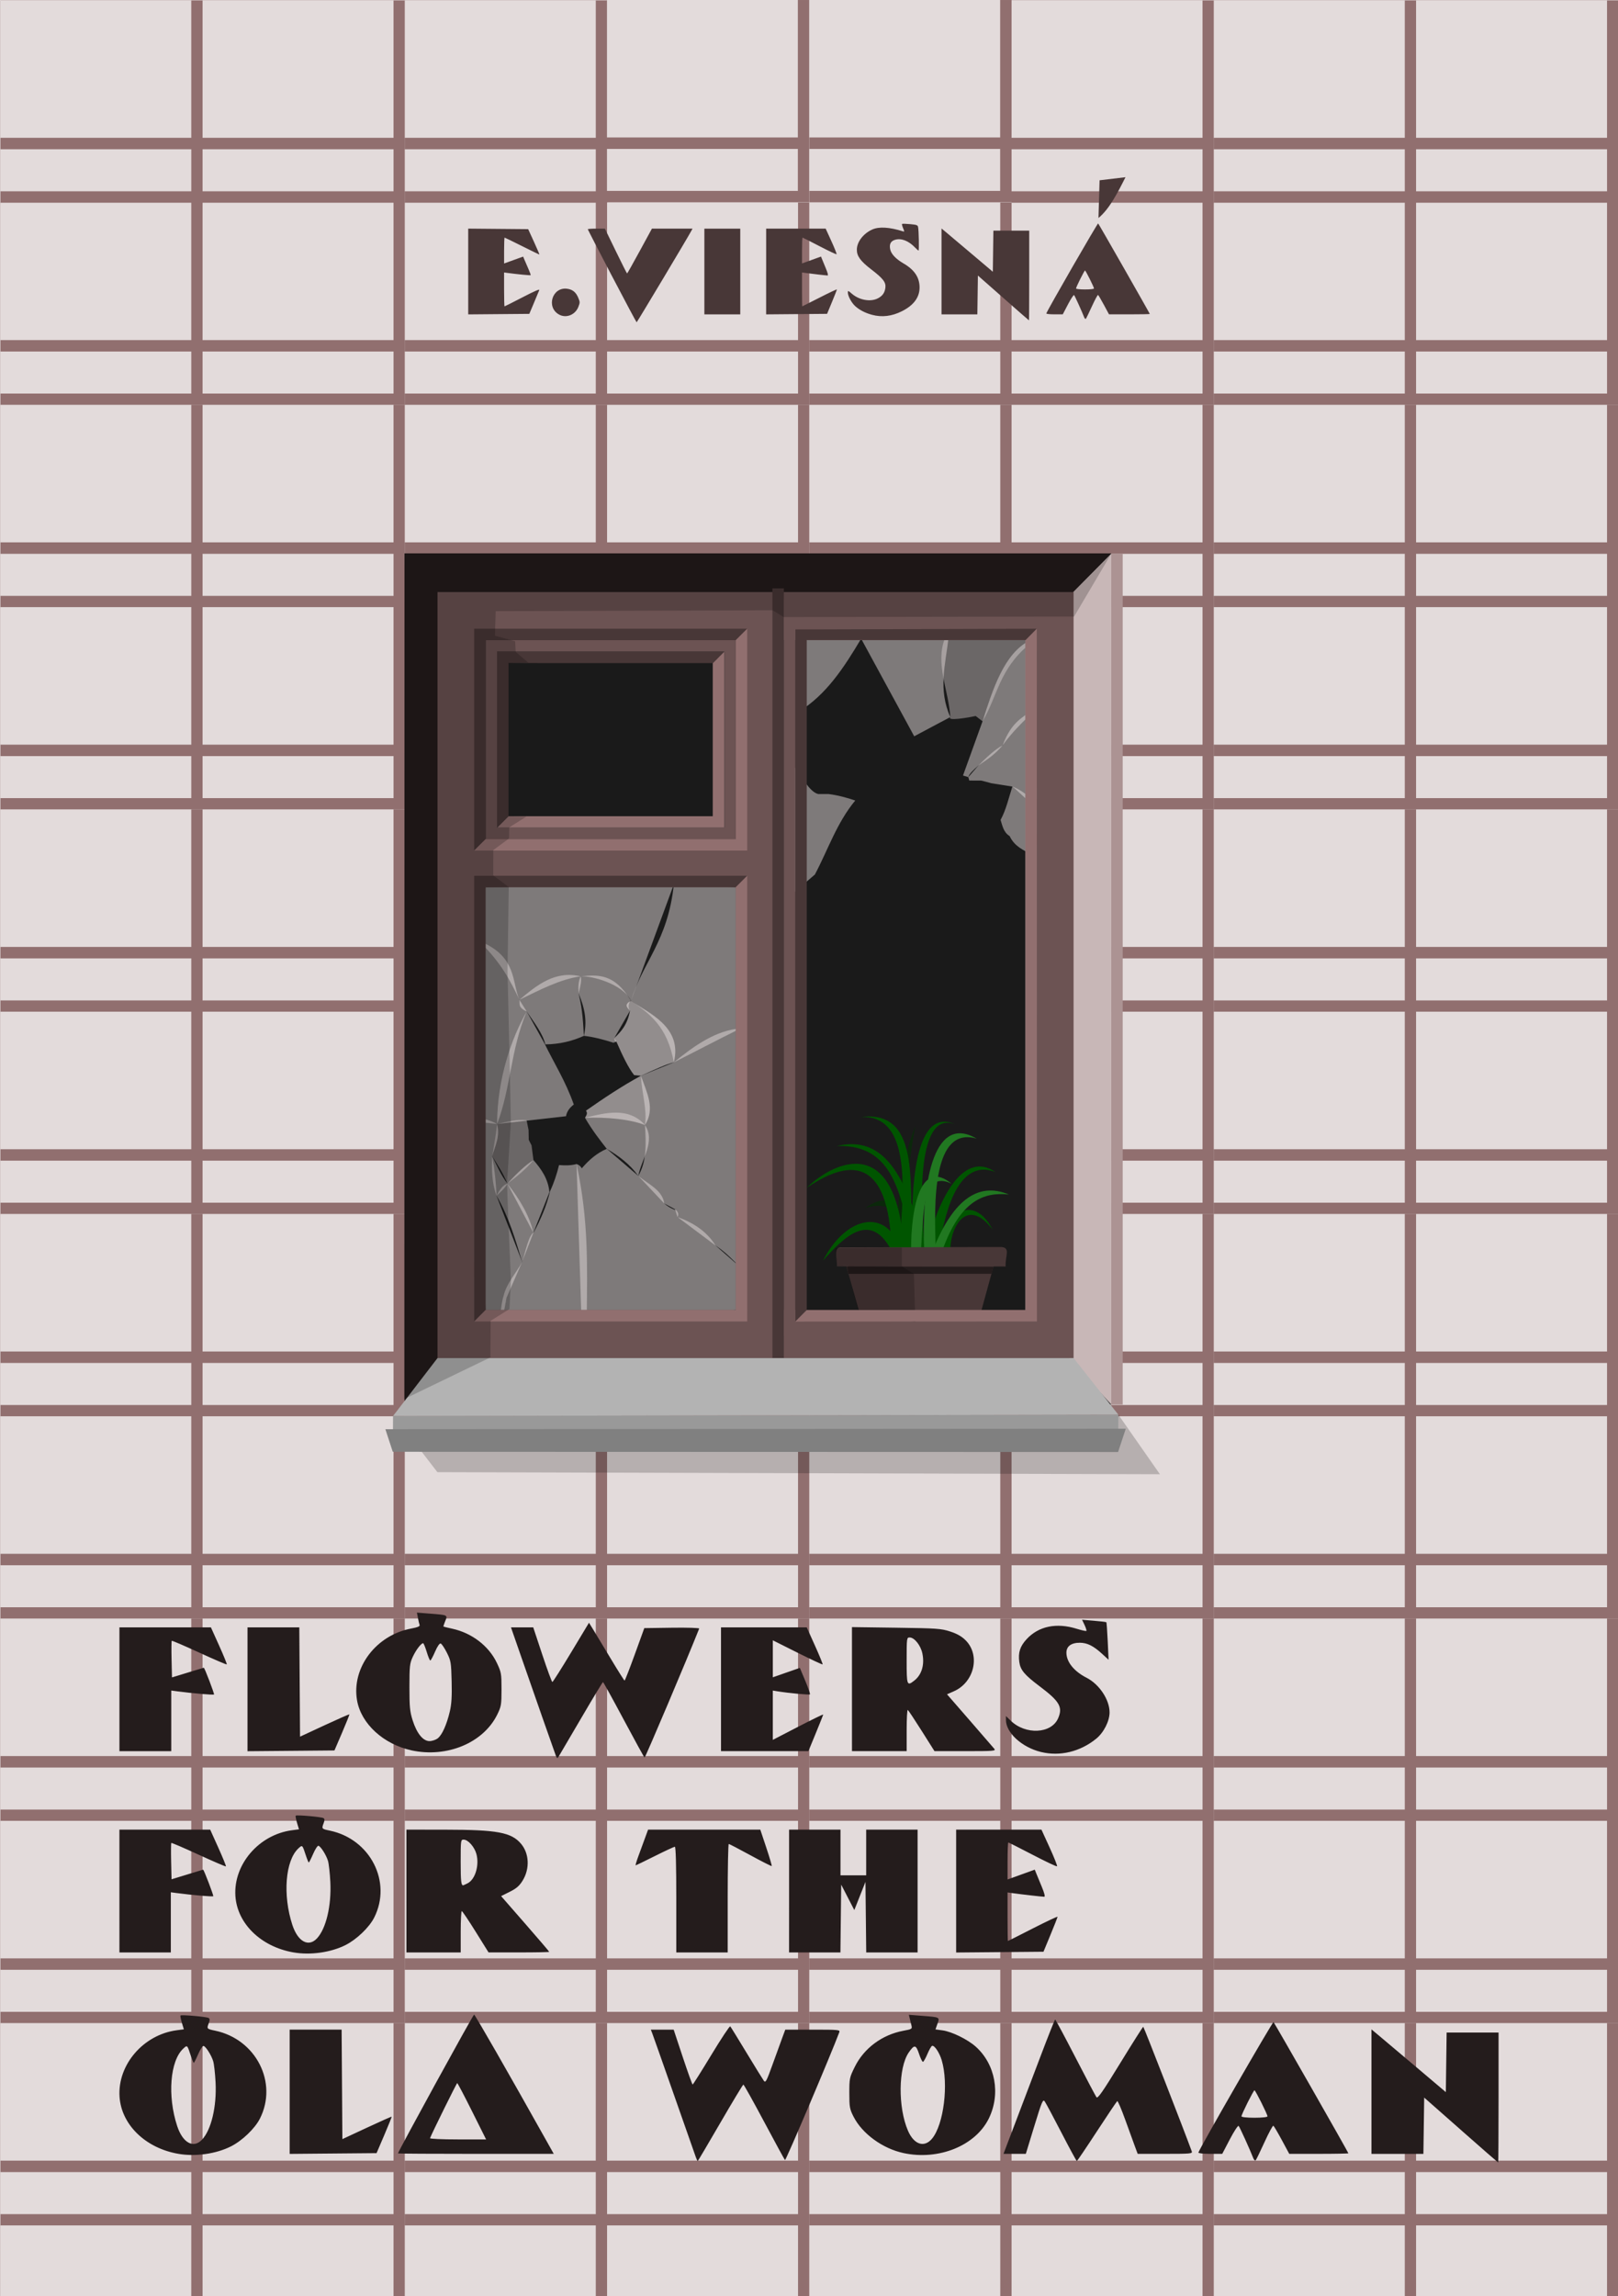<?xml version="1.0" encoding="UTF-8" standalone="no"?>
<!-- Created with Inkscape (http://www.inkscape.org/) -->

<svg
   width="148mm"
   height="210mm"
   viewBox="0 0 148 210"
   version="1.1"
   id="svg5"
   inkscape:version="1.1.2 (0a00cf5339, 2022-02-04)"
   sodipodi:docname="cover_FlowersForTheGranny_en.svg"
   xmlns:inkscape="http://www.inkscape.org/namespaces/inkscape"
   xmlns:sodipodi="http://sodipodi.sourceforge.net/DTD/sodipodi-0.dtd"
   xmlns="http://www.w3.org/2000/svg"
   xmlns:svg="http://www.w3.org/2000/svg">
  <sodipodi:namedview
     id="namedview7"
     pagecolor="#ffffff"
     bordercolor="#666666"
     borderopacity="1.0"
     inkscape:pageshadow="2"
     inkscape:pageopacity="0.0"
     inkscape:pagecheckerboard="0"
     inkscape:document-units="mm"
     showgrid="false"
     inkscape:zoom="0.5737093"
     inkscape:cx="288.47362"
     inkscape:cy="425.3025"
     inkscape:window-width="1600"
     inkscape:window-height="827"
     inkscape:window-x="0"
     inkscape:window-y="0"
     inkscape:window-maximized="1"
     inkscape:current-layer="layer1"
     objecttolerance="1"
     gridtolerance="10"
     guidetolerance="1" />
  <defs
     id="defs2" />
  <g
     inkscape:label="Слой 1"
     inkscape:groupmode="layer"
     id="layer1">
    <g
       id="g1648"
       transform="matrix(0.474,0,0,0.474,-32.772,-10.367)">
      <rect
         style="fill:#916f6f;fill-rule:evenodd;stroke-width:0.318;stroke-linecap:square;stop-color:#000000"
         id="rect1492"
         width="39.064"
         height="39.064"
         x="69.201"
         y="60.955" />
      <path
         id="rect846-3"
         style="fill:#e3dbdb;fill-rule:evenodd;stroke-width:0.141;stroke-linecap:square;stop-color:#000000"
         d="m 69.201,89.701 h 36.853 v 8.108 H 69.201 Z m 0,-28.745 H 106.053 V 87.489 H 69.201 Z" />
    </g>
    <g
       id="g1648-3"
       transform="matrix(0.474,0,0,0.474,-14.272,-10.367)">
      <rect
         style="fill:#916f6f;fill-rule:evenodd;stroke-width:0.318;stroke-linecap:square;stop-color:#000000"
         id="rect1492-5"
         width="39.064"
         height="39.064"
         x="69.201"
         y="60.955" />
      <path
         id="rect846-3-6"
         style="fill:#e3dbdb;fill-rule:evenodd;stroke-width:0.141;stroke-linecap:square;stop-color:#000000"
         d="m 69.201,89.701 h 36.853 v 8.108 H 69.201 Z m 0,-28.745 H 106.053 V 87.489 H 69.201 Z" />
    </g>
    <g
       id="g1648-2"
       transform="matrix(0.474,0,0,0.474,4.228,-10.367)">
      <rect
         style="fill:#916f6f;fill-rule:evenodd;stroke-width:0.318;stroke-linecap:square;stop-color:#000000"
         id="rect1492-9"
         width="39.064"
         height="39.064"
         x="69.201"
         y="60.955" />
      <path
         id="rect846-3-1"
         style="fill:#e3dbdb;fill-rule:evenodd;stroke-width:0.141;stroke-linecap:square;stop-color:#000000"
         d="m 69.201,89.701 h 36.853 v 8.108 H 69.201 Z m 0,-28.745 H 106.053 V 87.489 H 69.201 Z" />
    </g>
    <g
       id="g1648-27"
       transform="matrix(0.474,0,0,0.474,-32.772,8.133)">
      <rect
         style="fill:#916f6f;fill-rule:evenodd;stroke-width:0.318;stroke-linecap:square;stop-color:#000000"
         id="rect1492-0"
         width="39.064"
         height="39.064"
         x="69.201"
         y="60.955" />
      <path
         id="rect846-3-9"
         style="fill:#e3dbdb;fill-rule:evenodd;stroke-width:0.141;stroke-linecap:square;stop-color:#000000"
         d="m 69.201,89.701 h 36.853 v 8.108 H 69.201 Z m 0,-28.745 H 106.053 V 87.489 H 69.201 Z" />
    </g>
    <g
       id="g1648-3-3"
       transform="matrix(0.474,0,0,0.474,-14.272,8.133)">
      <rect
         style="fill:#916f6f;fill-rule:evenodd;stroke-width:0.318;stroke-linecap:square;stop-color:#000000"
         id="rect1492-5-6"
         width="39.064"
         height="39.064"
         x="69.201"
         y="60.955" />
      <path
         id="rect846-3-6-0"
         style="fill:#e3dbdb;fill-rule:evenodd;stroke-width:0.141;stroke-linecap:square;stop-color:#000000"
         d="m 69.201,89.701 h 36.853 v 8.108 H 69.201 Z m 0,-28.745 H 106.053 V 87.489 H 69.201 Z" />
    </g>
    <g
       id="g1648-2-6"
       transform="matrix(0.474,0,0,0.474,4.228,8.133)">
      <rect
         style="fill:#916f6f;fill-rule:evenodd;stroke-width:0.318;stroke-linecap:square;stop-color:#000000"
         id="rect1492-9-2"
         width="39.064"
         height="39.064"
         x="69.201"
         y="60.955" />
      <path
         id="rect846-3-1-6"
         style="fill:#e3dbdb;fill-rule:evenodd;stroke-width:0.141;stroke-linecap:square;stop-color:#000000"
         d="m 69.201,89.701 h 36.853 v 8.108 H 69.201 Z m 0,-28.745 H 106.053 V 87.489 H 69.201 Z" />
    </g>
    <g
       id="g1648-1"
       transform="matrix(0.474,0,0,0.474,-32.772,26.633)">
      <rect
         style="fill:#916f6f;fill-rule:evenodd;stroke-width:0.318;stroke-linecap:square;stop-color:#000000"
         id="rect1492-8"
         width="39.064"
         height="39.064"
         x="69.201"
         y="60.955" />
      <path
         id="rect846-3-7"
         style="fill:#e3dbdb;fill-rule:evenodd;stroke-width:0.141;stroke-linecap:square;stop-color:#000000"
         d="m 69.201,89.701 h 36.853 v 8.108 H 69.201 Z m 0,-28.745 H 106.053 V 87.489 H 69.201 Z" />
    </g>
    <g
       id="g1648-3-9"
       transform="matrix(0.474,0,0,0.474,-14.272,26.633)">
      <rect
         style="fill:#916f6f;fill-rule:evenodd;stroke-width:0.318;stroke-linecap:square;stop-color:#000000"
         id="rect1492-5-2"
         width="39.064"
         height="39.064"
         x="69.201"
         y="60.955" />
      <path
         id="rect846-3-6-02"
         style="fill:#e3dbdb;fill-rule:evenodd;stroke-width:0.141;stroke-linecap:square;stop-color:#000000"
         d="m 69.201,89.701 h 36.853 v 8.108 H 69.201 Z m 0,-28.745 H 106.053 V 87.489 H 69.201 Z" />
    </g>
    <g
       id="g1648-2-3"
       transform="matrix(0.474,0,0,0.474,4.228,26.633)">
      <rect
         style="fill:#916f6f;fill-rule:evenodd;stroke-width:0.318;stroke-linecap:square;stop-color:#000000"
         id="rect1492-9-7"
         width="39.064"
         height="39.064"
         x="69.201"
         y="60.955" />
      <path
         id="rect846-3-1-5"
         style="fill:#e3dbdb;fill-rule:evenodd;stroke-width:0.141;stroke-linecap:square;stop-color:#000000"
         d="m 69.201,89.701 h 36.853 v 8.108 H 69.201 Z m 0,-28.745 H 106.053 V 87.489 H 69.201 Z" />
    </g>
    <g
       id="g1648-27-9"
       transform="matrix(0.474,0,0,0.474,-32.772,45.133)">
      <rect
         style="fill:#916f6f;fill-rule:evenodd;stroke-width:0.318;stroke-linecap:square;stop-color:#000000"
         id="rect1492-0-2"
         width="39.064"
         height="39.064"
         x="69.201"
         y="60.955" />
      <path
         id="rect846-3-9-2"
         style="fill:#e3dbdb;fill-rule:evenodd;stroke-width:0.141;stroke-linecap:square;stop-color:#000000"
         d="m 69.201,89.701 h 36.853 v 8.108 H 69.201 Z m 0,-28.745 H 106.053 V 87.489 H 69.201 Z" />
    </g>
    <g
       id="g1648-3-3-8"
       transform="matrix(0.474,0,0,0.474,-14.272,45.133)">
      <rect
         style="fill:#916f6f;fill-rule:evenodd;stroke-width:0.318;stroke-linecap:square;stop-color:#000000"
         id="rect1492-5-6-9"
         width="39.064"
         height="39.064"
         x="69.201"
         y="60.955" />
      <path
         id="rect846-3-6-0-7"
         style="fill:#e3dbdb;fill-rule:evenodd;stroke-width:0.141;stroke-linecap:square;stop-color:#000000"
         d="m 69.201,89.701 h 36.853 v 8.108 H 69.201 Z m 0,-28.745 H 106.053 V 87.489 H 69.201 Z" />
    </g>
    <g
       id="g1648-2-6-3"
       transform="matrix(0.474,0,0,0.474,4.228,45.133)">
      <rect
         style="fill:#916f6f;fill-rule:evenodd;stroke-width:0.318;stroke-linecap:square;stop-color:#000000"
         id="rect1492-9-2-6"
         width="39.064"
         height="39.064"
         x="69.201"
         y="60.955" />
      <path
         id="rect846-3-1-6-1"
         style="fill:#e3dbdb;fill-rule:evenodd;stroke-width:0.141;stroke-linecap:square;stop-color:#000000"
         d="m 69.201,89.701 h 36.853 v 8.108 H 69.201 Z m 0,-28.745 H 106.053 V 87.489 H 69.201 Z" />
    </g>
    <g
       id="g1648-29"
       transform="matrix(0.474,0,0,0.474,22.728,-10.367)">
      <rect
         style="fill:#916f6f;fill-rule:evenodd;stroke-width:0.318;stroke-linecap:square;stop-color:#000000"
         id="rect1492-3"
         width="39.064"
         height="39.064"
         x="69.201"
         y="60.955" />
      <path
         id="rect846-3-19"
         style="fill:#e3dbdb;fill-rule:evenodd;stroke-width:0.141;stroke-linecap:square;stop-color:#000000"
         d="m 69.201,89.701 h 36.853 v 8.108 H 69.201 Z m 0,-28.745 H 106.053 V 87.489 H 69.201 Z" />
    </g>
    <g
       id="g1648-3-4"
       transform="matrix(0.474,0,0,0.474,41.228,-10.367)">
      <rect
         style="fill:#916f6f;fill-rule:evenodd;stroke-width:0.318;stroke-linecap:square;stop-color:#000000"
         id="rect1492-5-7"
         width="39.064"
         height="39.064"
         x="69.201"
         y="60.955" />
      <path
         id="rect846-3-6-8"
         style="fill:#e3dbdb;fill-rule:evenodd;stroke-width:0.141;stroke-linecap:square;stop-color:#000000"
         d="m 69.201,89.701 h 36.853 v 8.108 H 69.201 Z m 0,-28.745 H 106.053 V 87.489 H 69.201 Z" />
    </g>
    <g
       id="g1648-2-4"
       transform="matrix(0.474,0,0,0.474,59.728,-10.367)">
      <rect
         style="fill:#916f6f;fill-rule:evenodd;stroke-width:0.318;stroke-linecap:square;stop-color:#000000"
         id="rect1492-9-5"
         width="39.064"
         height="39.064"
         x="69.201"
         y="60.955" />
      <path
         id="rect846-3-1-0"
         style="fill:#e3dbdb;fill-rule:evenodd;stroke-width:0.141;stroke-linecap:square;stop-color:#000000"
         d="m 69.201,89.701 h 36.853 v 8.108 H 69.201 Z m 0,-28.745 H 106.053 V 87.489 H 69.201 Z" />
    </g>
    <g
       id="g1648-27-3"
       transform="matrix(0.474,0,0,0.474,22.728,8.133)">
      <rect
         style="fill:#916f6f;fill-rule:evenodd;stroke-width:0.318;stroke-linecap:square;stop-color:#000000"
         id="rect1492-0-6"
         width="39.064"
         height="39.064"
         x="69.201"
         y="60.955" />
      <path
         id="rect846-3-9-1"
         style="fill:#e3dbdb;fill-rule:evenodd;stroke-width:0.141;stroke-linecap:square;stop-color:#000000"
         d="m 69.201,89.701 h 36.853 v 8.108 H 69.201 Z m 0,-28.745 H 106.053 V 87.489 H 69.201 Z" />
    </g>
    <g
       id="g1648-3-3-0"
       transform="matrix(0.474,0,0,0.474,41.228,8.133)">
      <rect
         style="fill:#916f6f;fill-rule:evenodd;stroke-width:0.318;stroke-linecap:square;stop-color:#000000"
         id="rect1492-5-6-6"
         width="39.064"
         height="39.064"
         x="69.201"
         y="60.955" />
      <path
         id="rect846-3-6-0-3"
         style="fill:#e3dbdb;fill-rule:evenodd;stroke-width:0.141;stroke-linecap:square;stop-color:#000000"
         d="m 69.201,89.701 h 36.853 v 8.108 H 69.201 Z m 0,-28.745 H 106.053 V 87.489 H 69.201 Z" />
    </g>
    <g
       id="g1648-2-6-2"
       transform="matrix(0.474,0,0,0.474,59.728,8.133)">
      <rect
         style="fill:#916f6f;fill-rule:evenodd;stroke-width:0.318;stroke-linecap:square;stop-color:#000000"
         id="rect1492-9-2-0"
         width="39.064"
         height="39.064"
         x="69.201"
         y="60.955" />
      <path
         id="rect846-3-1-6-6"
         style="fill:#e3dbdb;fill-rule:evenodd;stroke-width:0.141;stroke-linecap:square;stop-color:#000000"
         d="m 69.201,89.701 h 36.853 v 8.108 H 69.201 Z m 0,-28.745 H 106.053 V 87.489 H 69.201 Z" />
    </g>
    <g
       id="g1648-1-1"
       transform="matrix(0.474,0,0,0.474,22.728,26.633)">
      <rect
         style="fill:#916f6f;fill-rule:evenodd;stroke-width:0.318;stroke-linecap:square;stop-color:#000000"
         id="rect1492-8-5"
         width="39.064"
         height="39.064"
         x="69.201"
         y="60.955" />
      <path
         id="rect846-3-7-5"
         style="fill:#e3dbdb;fill-rule:evenodd;stroke-width:0.141;stroke-linecap:square;stop-color:#000000"
         d="m 69.201,89.701 h 36.853 v 8.108 H 69.201 Z m 0,-28.745 H 106.053 V 87.489 H 69.201 Z" />
    </g>
    <g
       id="g1648-2-3-5"
       transform="matrix(0.474,0,0,0.474,59.728,26.633)">
      <rect
         style="fill:#916f6f;fill-rule:evenodd;stroke-width:0.318;stroke-linecap:square;stop-color:#000000"
         id="rect1492-9-7-6"
         width="39.064"
         height="39.064"
         x="69.201"
         y="60.955" />
      <path
         id="rect846-3-1-5-9"
         style="fill:#e3dbdb;fill-rule:evenodd;stroke-width:0.141;stroke-linecap:square;stop-color:#000000"
         d="m 69.201,89.701 h 36.853 v 8.108 H 69.201 Z m 0,-28.745 H 106.053 V 87.489 H 69.201 Z" />
    </g>
    <g
       id="g1648-27-9-3"
       transform="matrix(0.474,0,0,0.474,22.728,45.133)">
      <rect
         style="fill:#916f6f;fill-rule:evenodd;stroke-width:0.318;stroke-linecap:square;stop-color:#000000"
         id="rect1492-0-2-7"
         width="39.064"
         height="39.064"
         x="69.201"
         y="60.955" />
      <path
         id="rect846-3-9-2-4"
         style="fill:#e3dbdb;fill-rule:evenodd;stroke-width:0.141;stroke-linecap:square;stop-color:#000000"
         d="m 69.201,89.701 h 36.853 v 8.108 H 69.201 Z m 0,-28.745 H 106.053 V 87.489 H 69.201 Z" />
    </g>
    <g
       id="g1648-3-3-8-5"
       transform="matrix(0.474,0,0,0.474,41.228,45.133)">
      <rect
         style="fill:#916f6f;fill-rule:evenodd;stroke-width:0.318;stroke-linecap:square;stop-color:#000000"
         id="rect1492-5-6-9-2"
         width="39.064"
         height="39.064"
         x="69.201"
         y="60.955" />
      <path
         id="rect846-3-6-0-7-5"
         style="fill:#e3dbdb;fill-rule:evenodd;stroke-width:0.141;stroke-linecap:square;stop-color:#000000"
         d="m 69.201,89.701 h 36.853 v 8.108 H 69.201 Z m 0,-28.745 H 106.053 V 87.489 H 69.201 Z" />
    </g>
    <g
       id="g1648-2-6-3-4"
       transform="matrix(0.474,0,0,0.474,59.728,45.133)">
      <rect
         style="fill:#916f6f;fill-rule:evenodd;stroke-width:0.318;stroke-linecap:square;stop-color:#000000"
         id="rect1492-9-2-6-7"
         width="39.064"
         height="39.064"
         x="69.201"
         y="60.955" />
      <path
         id="rect846-3-1-6-1-4"
         style="fill:#e3dbdb;fill-rule:evenodd;stroke-width:0.141;stroke-linecap:square;stop-color:#000000"
         d="m 69.201,89.701 h 36.853 v 8.108 H 69.201 Z m 0,-28.745 H 106.053 V 87.489 H 69.201 Z" />
    </g>
    <g
       id="g1648-4"
       transform="matrix(0.474,0,0,0.474,-32.772,63.633)">
      <rect
         style="fill:#916f6f;fill-rule:evenodd;stroke-width:0.318;stroke-linecap:square;stop-color:#000000"
         id="rect1492-30"
         width="39.064"
         height="39.064"
         x="69.201"
         y="60.955" />
      <path
         id="rect846-3-78"
         style="fill:#e3dbdb;fill-rule:evenodd;stroke-width:0.141;stroke-linecap:square;stop-color:#000000"
         d="m 69.201,89.701 h 36.853 v 8.108 H 69.201 Z m 0,-28.745 H 106.053 V 87.489 H 69.201 Z" />
    </g>
    <g
       id="g1648-3-6"
       transform="matrix(0.474,0,0,0.474,-14.272,63.633)">
      <rect
         style="fill:#916f6f;fill-rule:evenodd;stroke-width:0.318;stroke-linecap:square;stop-color:#000000"
         id="rect1492-5-8"
         width="39.064"
         height="39.064"
         x="69.201"
         y="60.955" />
      <path
         id="rect846-3-6-84"
         style="fill:#e3dbdb;fill-rule:evenodd;stroke-width:0.141;stroke-linecap:square;stop-color:#000000"
         d="m 69.201,89.701 h 36.853 v 8.108 H 69.201 Z m 0,-28.745 H 106.053 V 87.489 H 69.201 Z" />
    </g>
    <g
       id="g1648-27-2"
       transform="matrix(0.474,0,0,0.474,-32.772,82.133)">
      <rect
         style="fill:#916f6f;fill-rule:evenodd;stroke-width:0.318;stroke-linecap:square;stop-color:#000000"
         id="rect1492-0-0"
         width="39.064"
         height="39.064"
         x="69.201"
         y="60.955" />
      <path
         id="rect846-3-9-6"
         style="fill:#e3dbdb;fill-rule:evenodd;stroke-width:0.141;stroke-linecap:square;stop-color:#000000"
         d="m 69.201,89.701 h 36.853 v 8.108 H 69.201 Z m 0,-28.745 H 106.053 V 87.489 H 69.201 Z" />
    </g>
    <g
       id="g1648-3-3-89"
       transform="matrix(0.474,0,0,0.474,-14.272,82.133)">
      <rect
         style="fill:#916f6f;fill-rule:evenodd;stroke-width:0.318;stroke-linecap:square;stop-color:#000000"
         id="rect1492-5-6-2"
         width="39.064"
         height="39.064"
         x="69.201"
         y="60.955" />
      <path
         id="rect846-3-6-0-6"
         style="fill:#e3dbdb;fill-rule:evenodd;stroke-width:0.141;stroke-linecap:square;stop-color:#000000"
         d="m 69.201,89.701 h 36.853 v 8.108 H 69.201 Z m 0,-28.745 H 106.053 V 87.489 H 69.201 Z" />
    </g>
    <g
       id="g1648-2-6-6"
       transform="matrix(0.474,0,0,0.474,4.228,82.133)">
      <rect
         style="fill:#916f6f;fill-rule:evenodd;stroke-width:0.318;stroke-linecap:square;stop-color:#000000"
         id="rect1492-9-2-4"
         width="39.064"
         height="39.064"
         x="69.201"
         y="60.955" />
      <path
         id="rect846-3-1-6-9"
         style="fill:#e3dbdb;fill-rule:evenodd;stroke-width:0.141;stroke-linecap:square;stop-color:#000000"
         d="m 69.201,89.701 h 36.853 v 8.108 H 69.201 Z m 0,-28.745 H 106.053 V 87.489 H 69.201 Z" />
    </g>
    <g
       id="g1648-1-5"
       transform="matrix(0.474,0,0,0.474,-32.772,100.633)">
      <rect
         style="fill:#916f6f;fill-rule:evenodd;stroke-width:0.318;stroke-linecap:square;stop-color:#000000"
         id="rect1492-8-0"
         width="39.064"
         height="39.064"
         x="69.201"
         y="60.955" />
      <path
         id="rect846-3-7-4"
         style="fill:#e3dbdb;fill-rule:evenodd;stroke-width:0.141;stroke-linecap:square;stop-color:#000000"
         d="m 69.201,89.701 h 36.853 v 8.108 H 69.201 Z m 0,-28.745 H 106.053 V 87.489 H 69.201 Z" />
    </g>
    <g
       id="g1648-3-9-8"
       transform="matrix(0.474,0,0,0.474,-14.272,100.633)">
      <rect
         style="fill:#916f6f;fill-rule:evenodd;stroke-width:0.318;stroke-linecap:square;stop-color:#000000"
         id="rect1492-5-2-71"
         width="39.064"
         height="39.064"
         x="69.201"
         y="60.955" />
      <path
         id="rect846-3-6-02-7"
         style="fill:#e3dbdb;fill-rule:evenodd;stroke-width:0.141;stroke-linecap:square;stop-color:#000000"
         d="m 69.201,89.701 h 36.853 v 8.108 H 69.201 Z m 0,-28.745 H 106.053 V 87.489 H 69.201 Z" />
    </g>
    <g
       id="g1648-2-3-2"
       transform="matrix(0.474,0,0,0.474,4.228,100.633)">
      <rect
         style="fill:#916f6f;fill-rule:evenodd;stroke-width:0.318;stroke-linecap:square;stop-color:#000000"
         id="rect1492-9-7-7"
         width="39.064"
         height="39.064"
         x="69.201"
         y="60.955" />
      <path
         id="rect846-3-1-5-2"
         style="fill:#e3dbdb;fill-rule:evenodd;stroke-width:0.141;stroke-linecap:square;stop-color:#000000"
         d="m 69.201,89.701 h 36.853 v 8.108 H 69.201 Z m 0,-28.745 H 106.053 V 87.489 H 69.201 Z" />
    </g>
    <g
       id="g1648-27-9-2"
       transform="matrix(0.474,0,0,0.474,-32.772,119.133)">
      <rect
         style="fill:#916f6f;fill-rule:evenodd;stroke-width:0.318;stroke-linecap:square;stop-color:#000000"
         id="rect1492-0-2-6"
         width="39.064"
         height="39.064"
         x="69.201"
         y="60.955" />
      <path
         id="rect846-3-9-2-1"
         style="fill:#e3dbdb;fill-rule:evenodd;stroke-width:0.141;stroke-linecap:square;stop-color:#000000"
         d="m 69.201,89.701 h 36.853 v 8.108 H 69.201 Z m 0,-28.745 H 106.053 V 87.489 H 69.201 Z" />
    </g>
    <g
       id="g1648-3-3-8-0"
       transform="matrix(0.474,0,0,0.474,-14.272,119.133)">
      <rect
         style="fill:#916f6f;fill-rule:evenodd;stroke-width:0.318;stroke-linecap:square;stop-color:#000000"
         id="rect1492-5-6-9-6"
         width="39.064"
         height="39.064"
         x="69.201"
         y="60.955" />
      <path
         id="rect846-3-6-0-7-1"
         style="fill:#e3dbdb;fill-rule:evenodd;stroke-width:0.141;stroke-linecap:square;stop-color:#000000"
         d="m 69.201,89.701 h 36.853 v 8.108 H 69.201 Z m 0,-28.745 H 106.053 V 87.489 H 69.201 Z" />
    </g>
    <g
       id="g1648-2-6-3-5"
       transform="matrix(0.474,0,0,0.474,4.228,119.133)">
      <rect
         style="fill:#916f6f;fill-rule:evenodd;stroke-width:0.318;stroke-linecap:square;stop-color:#000000"
         id="rect1492-9-2-6-9"
         width="39.064"
         height="39.064"
         x="69.201"
         y="60.955" />
      <path
         id="rect846-3-1-6-1-49"
         style="fill:#e3dbdb;fill-rule:evenodd;stroke-width:0.141;stroke-linecap:square;stop-color:#000000"
         d="m 69.201,89.701 h 36.853 v 8.108 H 69.201 Z m 0,-28.745 H 106.053 V 87.489 H 69.201 Z" />
    </g>
    <g
       id="g1648-29-0"
       transform="matrix(0.474,0,0,0.474,22.728,63.633)">
      <rect
         style="fill:#916f6f;fill-rule:evenodd;stroke-width:0.318;stroke-linecap:square;stop-color:#000000"
         id="rect1492-3-9"
         width="39.064"
         height="39.064"
         x="69.201"
         y="60.955" />
      <path
         id="rect846-3-19-1"
         style="fill:#e3dbdb;fill-rule:evenodd;stroke-width:0.141;stroke-linecap:square;stop-color:#000000"
         d="m 69.201,89.701 h 36.853 v 8.108 H 69.201 Z m 0,-28.745 H 106.053 V 87.489 H 69.201 Z" />
    </g>
    <g
       id="g1648-3-4-7"
       transform="matrix(0.474,0,0,0.474,41.228,63.633)">
      <rect
         style="fill:#916f6f;fill-rule:evenodd;stroke-width:0.318;stroke-linecap:square;stop-color:#000000"
         id="rect1492-5-7-7"
         width="39.064"
         height="39.064"
         x="69.201"
         y="60.955" />
      <path
         id="rect846-3-6-8-1"
         style="fill:#e3dbdb;fill-rule:evenodd;stroke-width:0.141;stroke-linecap:square;stop-color:#000000"
         d="m 69.201,89.701 h 36.853 v 8.108 H 69.201 Z m 0,-28.745 H 106.053 V 87.489 H 69.201 Z" />
    </g>
    <g
       id="g1648-2-4-1"
       transform="matrix(0.474,0,0,0.474,59.728,63.633)">
      <rect
         style="fill:#916f6f;fill-rule:evenodd;stroke-width:0.318;stroke-linecap:square;stop-color:#000000"
         id="rect1492-9-5-5"
         width="39.064"
         height="39.064"
         x="69.201"
         y="60.955" />
      <path
         id="rect846-3-1-0-9"
         style="fill:#e3dbdb;fill-rule:evenodd;stroke-width:0.141;stroke-linecap:square;stop-color:#000000"
         d="m 69.201,89.701 h 36.853 v 8.108 H 69.201 Z m 0,-28.745 H 106.053 V 87.489 H 69.201 Z" />
    </g>
    <g
       id="g1648-27-3-7"
       transform="matrix(0.474,0,0,0.474,22.728,82.133)">
      <rect
         style="fill:#916f6f;fill-rule:evenodd;stroke-width:0.318;stroke-linecap:square;stop-color:#000000"
         id="rect1492-0-6-7"
         width="39.064"
         height="39.064"
         x="69.201"
         y="60.955" />
      <path
         id="rect846-3-9-1-6"
         style="fill:#e3dbdb;fill-rule:evenodd;stroke-width:0.141;stroke-linecap:square;stop-color:#000000"
         d="m 69.201,89.701 h 36.853 v 8.108 H 69.201 Z m 0,-28.745 H 106.053 V 87.489 H 69.201 Z" />
    </g>
    <g
       id="g1648-3-3-0-7"
       transform="matrix(0.474,0,0,0.474,41.228,82.133)">
      <rect
         style="fill:#916f6f;fill-rule:evenodd;stroke-width:0.318;stroke-linecap:square;stop-color:#000000"
         id="rect1492-5-6-6-3"
         width="39.064"
         height="39.064"
         x="69.201"
         y="60.955" />
      <path
         id="rect846-3-6-0-3-6"
         style="fill:#e3dbdb;fill-rule:evenodd;stroke-width:0.141;stroke-linecap:square;stop-color:#000000"
         d="m 69.201,89.701 h 36.853 v 8.108 H 69.201 Z m 0,-28.745 H 106.053 V 87.489 H 69.201 Z" />
    </g>
    <g
       id="g1648-2-6-2-5"
       transform="matrix(0.474,0,0,0.474,59.728,82.133)">
      <rect
         style="fill:#916f6f;fill-rule:evenodd;stroke-width:0.318;stroke-linecap:square;stop-color:#000000"
         id="rect1492-9-2-0-6"
         width="39.064"
         height="39.064"
         x="69.201"
         y="60.955" />
      <path
         id="rect846-3-1-6-6-3"
         style="fill:#e3dbdb;fill-rule:evenodd;stroke-width:0.141;stroke-linecap:square;stop-color:#000000"
         d="m 69.201,89.701 h 36.853 v 8.108 H 69.201 Z m 0,-28.745 H 106.053 V 87.489 H 69.201 Z" />
    </g>
    <g
       id="g1648-1-1-9"
       transform="matrix(0.474,0,0,0.474,22.728,100.633)">
      <rect
         style="fill:#916f6f;fill-rule:evenodd;stroke-width:0.318;stroke-linecap:square;stop-color:#000000"
         id="rect1492-8-5-4"
         width="39.064"
         height="39.064"
         x="69.201"
         y="60.955" />
      <path
         id="rect846-3-7-5-8"
         style="fill:#e3dbdb;fill-rule:evenodd;stroke-width:0.141;stroke-linecap:square;stop-color:#000000"
         d="m 69.201,89.701 h 36.853 v 8.108 H 69.201 Z m 0,-28.745 H 106.053 V 87.489 H 69.201 Z" />
    </g>
    <g
       id="g1648-3-9-4-1"
       transform="matrix(0.474,0,0,0.474,41.228,100.633)">
      <rect
         style="fill:#916f6f;fill-rule:evenodd;stroke-width:0.318;stroke-linecap:square;stop-color:#000000"
         id="rect1492-5-2-7-2"
         width="39.064"
         height="39.064"
         x="69.201"
         y="60.955" />
      <path
         id="rect846-3-6-02-6-9"
         style="fill:#e3dbdb;fill-rule:evenodd;stroke-width:0.141;stroke-linecap:square;stop-color:#000000"
         d="m 69.201,89.701 h 36.853 v 8.108 H 69.201 Z m 0,-28.745 H 106.053 V 87.489 H 69.201 Z" />
    </g>
    <g
       id="g1648-2-3-5-3"
       transform="matrix(0.474,0,0,0.474,59.728,100.633)">
      <rect
         style="fill:#916f6f;fill-rule:evenodd;stroke-width:0.318;stroke-linecap:square;stop-color:#000000"
         id="rect1492-9-7-6-9"
         width="39.064"
         height="39.064"
         x="69.201"
         y="60.955" />
      <path
         id="rect846-3-1-5-9-0"
         style="fill:#e3dbdb;fill-rule:evenodd;stroke-width:0.141;stroke-linecap:square;stop-color:#000000"
         d="m 69.201,89.701 h 36.853 v 8.108 H 69.201 Z m 0,-28.745 H 106.053 V 87.489 H 69.201 Z" />
    </g>
    <g
       id="g1648-27-9-3-8"
       transform="matrix(0.474,0,0,0.474,22.728,119.133)">
      <rect
         style="fill:#916f6f;fill-rule:evenodd;stroke-width:0.318;stroke-linecap:square;stop-color:#000000"
         id="rect1492-0-2-7-8"
         width="39.064"
         height="39.064"
         x="69.201"
         y="60.955" />
      <path
         id="rect846-3-9-2-4-5"
         style="fill:#e3dbdb;fill-rule:evenodd;stroke-width:0.141;stroke-linecap:square;stop-color:#000000"
         d="m 69.201,89.701 h 36.853 v 8.108 H 69.201 Z m 0,-28.745 H 106.053 V 87.489 H 69.201 Z" />
    </g>
    <g
       id="g1648-3-3-8-5-0"
       transform="matrix(0.474,0,0,0.474,41.228,119.133)">
      <rect
         style="fill:#916f6f;fill-rule:evenodd;stroke-width:0.318;stroke-linecap:square;stop-color:#000000"
         id="rect1492-5-6-9-2-9"
         width="39.064"
         height="39.064"
         x="69.201"
         y="60.955" />
      <path
         id="rect846-3-6-0-7-5-6"
         style="fill:#e3dbdb;fill-rule:evenodd;stroke-width:0.141;stroke-linecap:square;stop-color:#000000"
         d="m 69.201,89.701 h 36.853 v 8.108 H 69.201 Z m 0,-28.745 H 106.053 V 87.489 H 69.201 Z" />
    </g>
    <g
       id="g1648-2-6-3-4-3"
       transform="matrix(0.474,0,0,0.474,59.728,119.133)">
      <rect
         style="fill:#916f6f;fill-rule:evenodd;stroke-width:0.318;stroke-linecap:square;stop-color:#000000"
         id="rect1492-9-2-6-7-8"
         width="39.064"
         height="39.064"
         x="69.201"
         y="60.955" />
      <path
         id="rect846-3-1-6-1-4-5"
         style="fill:#e3dbdb;fill-rule:evenodd;stroke-width:0.141;stroke-linecap:square;stop-color:#000000"
         d="m 69.201,89.701 h 36.853 v 8.108 H 69.201 Z m 0,-28.745 H 106.053 V 87.489 H 69.201 Z" />
    </g>
    <g
       id="g1648-6"
       transform="matrix(0.474,0,0,0.474,78.228,-10.367)">
      <rect
         style="fill:#916f6f;fill-rule:evenodd;stroke-width:0.318;stroke-linecap:square;stop-color:#000000"
         id="rect1492-1"
         width="39.064"
         height="39.064"
         x="69.201"
         y="60.955" />
      <path
         id="rect846-3-15"
         style="fill:#e3dbdb;fill-rule:evenodd;stroke-width:0.141;stroke-linecap:square;stop-color:#000000"
         d="m 69.201,89.701 h 36.853 v 8.108 H 69.201 Z m 0,-28.745 H 106.053 V 87.489 H 69.201 Z" />
    </g>
    <g
       id="g1648-3-98"
       transform="matrix(0.474,0,0,0.474,96.728,-10.367)">
      <rect
         style="fill:#916f6f;fill-rule:evenodd;stroke-width:0.318;stroke-linecap:square;stop-color:#000000"
         id="rect1492-5-4"
         width="39.064"
         height="39.064"
         x="69.201"
         y="60.955" />
      <path
         id="rect846-3-6-81"
         style="fill:#e3dbdb;fill-rule:evenodd;stroke-width:0.141;stroke-linecap:square;stop-color:#000000"
         d="m 69.201,89.701 h 36.853 v 8.108 H 69.201 Z m 0,-28.745 H 106.053 V 87.489 H 69.201 Z" />
    </g>
    <g
       id="g1648-27-4"
       transform="matrix(0.474,0,0,0.474,78.228,8.133)">
      <rect
         style="fill:#916f6f;fill-rule:evenodd;stroke-width:0.318;stroke-linecap:square;stop-color:#000000"
         id="rect1492-0-4"
         width="39.064"
         height="39.064"
         x="69.201"
         y="60.955" />
      <path
         id="rect846-3-9-4"
         style="fill:#e3dbdb;fill-rule:evenodd;stroke-width:0.141;stroke-linecap:square;stop-color:#000000"
         d="m 69.201,89.701 h 36.853 v 8.108 H 69.201 Z m 0,-28.745 H 106.053 V 87.489 H 69.201 Z" />
    </g>
    <g
       id="g1648-3-3-7"
       transform="matrix(0.474,0,0,0.474,96.728,8.133)">
      <rect
         style="fill:#916f6f;fill-rule:evenodd;stroke-width:0.318;stroke-linecap:square;stop-color:#000000"
         id="rect1492-5-6-63"
         width="39.064"
         height="39.064"
         x="69.201"
         y="60.955" />
      <path
         id="rect846-3-6-0-1"
         style="fill:#e3dbdb;fill-rule:evenodd;stroke-width:0.141;stroke-linecap:square;stop-color:#000000"
         d="m 69.201,89.701 h 36.853 v 8.108 H 69.201 Z m 0,-28.745 H 106.053 V 87.489 H 69.201 Z" />
    </g>
    <g
       id="g1648-1-2"
       transform="matrix(0.474,0,0,0.474,78.228,26.633)">
      <rect
         style="fill:#916f6f;fill-rule:evenodd;stroke-width:0.318;stroke-linecap:square;stop-color:#000000"
         id="rect1492-8-1"
         width="39.064"
         height="39.064"
         x="69.201"
         y="60.955" />
      <path
         id="rect846-3-7-7"
         style="fill:#e3dbdb;fill-rule:evenodd;stroke-width:0.141;stroke-linecap:square;stop-color:#000000"
         d="m 69.201,89.701 h 36.853 v 8.108 H 69.201 Z m 0,-28.745 H 106.053 V 87.489 H 69.201 Z" />
    </g>
    <g
       id="g1648-3-9-85"
       transform="matrix(0.474,0,0,0.474,96.728,26.633)">
      <rect
         style="fill:#916f6f;fill-rule:evenodd;stroke-width:0.318;stroke-linecap:square;stop-color:#000000"
         id="rect1492-5-2-74"
         width="39.064"
         height="39.064"
         x="69.201"
         y="60.955" />
      <path
         id="rect846-3-6-02-1"
         style="fill:#e3dbdb;fill-rule:evenodd;stroke-width:0.141;stroke-linecap:square;stop-color:#000000"
         d="m 69.201,89.701 h 36.853 v 8.108 H 69.201 Z m 0,-28.745 H 106.053 V 87.489 H 69.201 Z" />
    </g>
    <g
       id="g1648-27-9-5"
       transform="matrix(0.474,0,0,0.474,78.228,45.133)">
      <rect
         style="fill:#916f6f;fill-rule:evenodd;stroke-width:0.318;stroke-linecap:square;stop-color:#000000"
         id="rect1492-0-2-3"
         width="39.064"
         height="39.064"
         x="69.201"
         y="60.955" />
      <path
         id="rect846-3-9-2-8"
         style="fill:#e3dbdb;fill-rule:evenodd;stroke-width:0.141;stroke-linecap:square;stop-color:#000000"
         d="m 69.201,89.701 h 36.853 v 8.108 H 69.201 Z m 0,-28.745 H 106.053 V 87.489 H 69.201 Z" />
    </g>
    <g
       id="g1648-3-3-8-8"
       transform="matrix(0.474,0,0,0.474,96.728,45.133)">
      <rect
         style="fill:#916f6f;fill-rule:evenodd;stroke-width:0.318;stroke-linecap:square;stop-color:#000000"
         id="rect1492-5-6-9-3"
         width="39.064"
         height="39.064"
         x="69.201"
         y="60.955" />
      <path
         id="rect846-3-6-0-7-18"
         style="fill:#e3dbdb;fill-rule:evenodd;stroke-width:0.141;stroke-linecap:square;stop-color:#000000"
         d="m 69.201,89.701 h 36.853 v 8.108 H 69.201 Z m 0,-28.745 H 106.053 V 87.489 H 69.201 Z" />
    </g>
    <g
       id="g1648-4-9"
       transform="matrix(0.474,0,0,0.474,78.228,63.633)">
      <rect
         style="fill:#916f6f;fill-rule:evenodd;stroke-width:0.318;stroke-linecap:square;stop-color:#000000"
         id="rect1492-30-3"
         width="39.064"
         height="39.064"
         x="69.201"
         y="60.955" />
      <path
         id="rect846-3-78-6"
         style="fill:#e3dbdb;fill-rule:evenodd;stroke-width:0.141;stroke-linecap:square;stop-color:#000000"
         d="m 69.201,89.701 h 36.853 v 8.108 H 69.201 Z m 0,-28.745 H 106.053 V 87.489 H 69.201 Z" />
    </g>
    <g
       id="g1648-3-6-8"
       transform="matrix(0.474,0,0,0.474,96.728,63.633)">
      <rect
         style="fill:#916f6f;fill-rule:evenodd;stroke-width:0.318;stroke-linecap:square;stop-color:#000000"
         id="rect1492-5-8-0"
         width="39.064"
         height="39.064"
         x="69.201"
         y="60.955" />
      <path
         id="rect846-3-6-84-2"
         style="fill:#e3dbdb;fill-rule:evenodd;stroke-width:0.141;stroke-linecap:square;stop-color:#000000"
         d="m 69.201,89.701 h 36.853 v 8.108 H 69.201 Z m 0,-28.745 H 106.053 V 87.489 H 69.201 Z" />
    </g>
    <g
       id="g1648-27-2-1"
       transform="matrix(0.474,0,0,0.474,78.228,82.133)">
      <rect
         style="fill:#916f6f;fill-rule:evenodd;stroke-width:0.318;stroke-linecap:square;stop-color:#000000"
         id="rect1492-0-0-1"
         width="39.064"
         height="39.064"
         x="69.201"
         y="60.955" />
      <path
         id="rect846-3-9-6-0"
         style="fill:#e3dbdb;fill-rule:evenodd;stroke-width:0.141;stroke-linecap:square;stop-color:#000000"
         d="m 69.201,89.701 h 36.853 v 8.108 H 69.201 Z m 0,-28.745 H 106.053 V 87.489 H 69.201 Z" />
    </g>
    <g
       id="g1648-3-3-89-8"
       transform="matrix(0.474,0,0,0.474,96.728,82.133)">
      <rect
         style="fill:#916f6f;fill-rule:evenodd;stroke-width:0.318;stroke-linecap:square;stop-color:#000000"
         id="rect1492-5-6-2-5"
         width="39.064"
         height="39.064"
         x="69.201"
         y="60.955" />
      <path
         id="rect846-3-6-0-6-0"
         style="fill:#e3dbdb;fill-rule:evenodd;stroke-width:0.141;stroke-linecap:square;stop-color:#000000"
         d="m 69.201,89.701 h 36.853 v 8.108 H 69.201 Z m 0,-28.745 H 106.053 V 87.489 H 69.201 Z" />
    </g>
    <g
       id="g1648-1-5-2"
       transform="matrix(0.474,0,0,0.474,78.228,100.633)">
      <rect
         style="fill:#916f6f;fill-rule:evenodd;stroke-width:0.318;stroke-linecap:square;stop-color:#000000"
         id="rect1492-8-0-5"
         width="39.064"
         height="39.064"
         x="69.201"
         y="60.955" />
      <path
         id="rect846-3-7-4-8"
         style="fill:#e3dbdb;fill-rule:evenodd;stroke-width:0.141;stroke-linecap:square;stop-color:#000000"
         d="m 69.201,89.701 h 36.853 v 8.108 H 69.201 Z m 0,-28.745 H 106.053 V 87.489 H 69.201 Z" />
    </g>
    <g
       id="g1648-3-9-8-6"
       transform="matrix(0.474,0,0,0.474,96.728,100.633)">
      <rect
         style="fill:#916f6f;fill-rule:evenodd;stroke-width:0.318;stroke-linecap:square;stop-color:#000000"
         id="rect1492-5-2-71-2"
         width="39.064"
         height="39.064"
         x="69.201"
         y="60.955" />
      <path
         id="rect846-3-6-02-7-8"
         style="fill:#e3dbdb;fill-rule:evenodd;stroke-width:0.141;stroke-linecap:square;stop-color:#000000"
         d="m 69.201,89.701 h 36.853 v 8.108 H 69.201 Z m 0,-28.745 H 106.053 V 87.489 H 69.201 Z" />
    </g>
    <g
       id="g1648-27-9-2-4"
       transform="matrix(0.474,0,0,0.474,78.228,119.133)">
      <rect
         style="fill:#916f6f;fill-rule:evenodd;stroke-width:0.318;stroke-linecap:square;stop-color:#000000"
         id="rect1492-0-2-6-0"
         width="39.064"
         height="39.064"
         x="69.201"
         y="60.955" />
      <path
         id="rect846-3-9-2-1-6"
         style="fill:#e3dbdb;fill-rule:evenodd;stroke-width:0.141;stroke-linecap:square;stop-color:#000000"
         d="m 69.201,89.701 h 36.853 v 8.108 H 69.201 Z m 0,-28.745 H 106.053 V 87.489 H 69.201 Z" />
    </g>
    <g
       id="g1648-3-3-8-0-2"
       transform="matrix(0.474,0,0,0.474,96.728,119.133)">
      <rect
         style="fill:#916f6f;fill-rule:evenodd;stroke-width:0.318;stroke-linecap:square;stop-color:#000000"
         id="rect1492-5-6-9-6-9"
         width="39.064"
         height="39.064"
         x="69.201"
         y="60.955" />
      <path
         id="rect846-3-6-0-7-1-9"
         style="fill:#e3dbdb;fill-rule:evenodd;stroke-width:0.141;stroke-linecap:square;stop-color:#000000"
         d="m 69.201,89.701 h 36.853 v 8.108 H 69.201 Z m 0,-28.745 H 106.053 V 87.489 H 69.201 Z" />
    </g>
    <g
       id="g1648-27-9-2-1"
       transform="matrix(0.474,0,0,0.474,-32.772,137.633)">
      <rect
         style="fill:#916f6f;fill-rule:evenodd;stroke-width:0.318;stroke-linecap:square;stop-color:#000000"
         id="rect1492-0-2-6-5"
         width="39.064"
         height="39.064"
         x="69.201"
         y="60.955" />
      <path
         id="rect846-3-9-2-1-5"
         style="fill:#e3dbdb;fill-rule:evenodd;stroke-width:0.141;stroke-linecap:square;stop-color:#000000"
         d="m 69.201,89.701 h 36.853 v 8.108 H 69.201 Z m 0,-28.745 H 106.053 V 87.489 H 69.201 Z" />
    </g>
    <g
       id="g1648-3-3-8-0-4"
       transform="matrix(0.474,0,0,0.474,-14.272,137.633)">
      <rect
         style="fill:#916f6f;fill-rule:evenodd;stroke-width:0.318;stroke-linecap:square;stop-color:#000000"
         id="rect1492-5-6-9-6-98"
         width="39.064"
         height="39.064"
         x="69.201"
         y="60.955" />
      <path
         id="rect846-3-6-0-7-1-3"
         style="fill:#e3dbdb;fill-rule:evenodd;stroke-width:0.141;stroke-linecap:square;stop-color:#000000"
         d="m 69.201,89.701 h 36.853 v 8.108 H 69.201 Z m 0,-28.745 H 106.053 V 87.489 H 69.201 Z" />
    </g>
    <g
       id="g1648-2-6-3-5-8"
       transform="matrix(0.474,0,0,0.474,4.228,137.633)">
      <rect
         style="fill:#916f6f;fill-rule:evenodd;stroke-width:0.318;stroke-linecap:square;stop-color:#000000"
         id="rect1492-9-2-6-9-5"
         width="39.064"
         height="39.064"
         x="69.201"
         y="60.955" />
      <path
         id="rect846-3-1-6-1-49-2"
         style="fill:#e3dbdb;fill-rule:evenodd;stroke-width:0.141;stroke-linecap:square;stop-color:#000000"
         d="m 69.201,89.701 h 36.853 v 8.108 H 69.201 Z m 0,-28.745 H 106.053 V 87.489 H 69.201 Z" />
    </g>
    <g
       id="g1648-27-9-3-8-2"
       transform="matrix(0.474,0,0,0.474,22.728,137.633)">
      <rect
         style="fill:#916f6f;fill-rule:evenodd;stroke-width:0.318;stroke-linecap:square;stop-color:#000000"
         id="rect1492-0-2-7-8-2"
         width="39.064"
         height="39.064"
         x="69.201"
         y="60.955" />
      <path
         id="rect846-3-9-2-4-5-7"
         style="fill:#e3dbdb;fill-rule:evenodd;stroke-width:0.141;stroke-linecap:square;stop-color:#000000"
         d="m 69.201,89.701 h 36.853 v 8.108 H 69.201 Z m 0,-28.745 H 106.053 V 87.489 H 69.201 Z" />
    </g>
    <g
       id="g1648-3-3-8-5-0-0"
       transform="matrix(0.474,0,0,0.474,41.228,137.633)">
      <rect
         style="fill:#916f6f;fill-rule:evenodd;stroke-width:0.318;stroke-linecap:square;stop-color:#000000"
         id="rect1492-5-6-9-2-9-3"
         width="39.064"
         height="39.064"
         x="69.201"
         y="60.955" />
      <path
         id="rect846-3-6-0-7-5-6-4"
         style="fill:#e3dbdb;fill-rule:evenodd;stroke-width:0.141;stroke-linecap:square;stop-color:#000000"
         d="m 69.201,89.701 h 36.853 v 8.108 H 69.201 Z m 0,-28.745 H 106.053 V 87.489 H 69.201 Z" />
    </g>
    <g
       id="g1648-2-6-3-4-3-6"
       transform="matrix(0.474,0,0,0.474,59.728,137.633)">
      <rect
         style="fill:#916f6f;fill-rule:evenodd;stroke-width:0.318;stroke-linecap:square;stop-color:#000000"
         id="rect1492-9-2-6-7-8-3"
         width="39.064"
         height="39.064"
         x="69.201"
         y="60.955" />
      <path
         id="rect846-3-1-6-1-4-5-6"
         style="fill:#e3dbdb;fill-rule:evenodd;stroke-width:0.141;stroke-linecap:square;stop-color:#000000"
         d="m 69.201,89.701 h 36.853 v 8.108 H 69.201 Z m 0,-28.745 H 106.053 V 87.489 H 69.201 Z" />
    </g>
    <g
       id="g1648-27-9-2-4-3"
       transform="matrix(0.474,0,0,0.474,78.228,137.633)">
      <rect
         style="fill:#916f6f;fill-rule:evenodd;stroke-width:0.318;stroke-linecap:square;stop-color:#000000"
         id="rect1492-0-2-6-0-3"
         width="39.064"
         height="39.064"
         x="69.201"
         y="60.955" />
      <path
         id="rect846-3-9-2-1-6-4"
         style="fill:#e3dbdb;fill-rule:evenodd;stroke-width:0.141;stroke-linecap:square;stop-color:#000000"
         d="m 69.201,89.701 h 36.853 v 8.108 H 69.201 Z m 0,-28.745 H 106.053 V 87.489 H 69.201 Z" />
    </g>
    <g
       id="g1648-3-3-8-0-2-4"
       transform="matrix(0.474,0,0,0.474,96.728,137.633)">
      <rect
         style="fill:#916f6f;fill-rule:evenodd;stroke-width:0.318;stroke-linecap:square;stop-color:#000000"
         id="rect1492-5-6-9-6-9-3"
         width="39.064"
         height="39.064"
         x="69.201"
         y="60.955" />
      <path
         id="rect846-3-6-0-7-1-9-9"
         style="fill:#e3dbdb;fill-rule:evenodd;stroke-width:0.141;stroke-linecap:square;stop-color:#000000"
         d="m 69.201,89.701 h 36.853 v 8.108 H 69.201 Z m 0,-28.745 H 106.053 V 87.489 H 69.201 Z" />
    </g>
    <g
       id="g1648-27-9-2-7"
       transform="matrix(0.474,0,0,0.474,-32.772,156.133)">
      <rect
         style="fill:#916f6f;fill-rule:evenodd;stroke-width:0.318;stroke-linecap:square;stop-color:#000000"
         id="rect1492-0-2-6-2"
         width="39.064"
         height="39.064"
         x="69.201"
         y="60.955" />
      <path
         id="rect846-3-9-2-1-58"
         style="fill:#e3dbdb;fill-rule:evenodd;stroke-width:0.141;stroke-linecap:square;stop-color:#000000"
         d="m 69.201,89.701 h 36.853 v 8.108 H 69.201 Z m 0,-28.745 H 106.053 V 87.489 H 69.201 Z" />
    </g>
    <g
       id="g1648-3-3-8-0-9"
       transform="matrix(0.474,0,0,0.474,-14.272,156.133)">
      <rect
         style="fill:#916f6f;fill-rule:evenodd;stroke-width:0.318;stroke-linecap:square;stop-color:#000000"
         id="rect1492-5-6-9-6-0"
         width="39.064"
         height="39.064"
         x="69.201"
         y="60.955" />
      <path
         id="rect846-3-6-0-7-1-2"
         style="fill:#e3dbdb;fill-rule:evenodd;stroke-width:0.141;stroke-linecap:square;stop-color:#000000"
         d="m 69.201,89.701 h 36.853 v 8.108 H 69.201 Z m 0,-28.745 H 106.053 V 87.489 H 69.201 Z" />
    </g>
    <g
       id="g1648-2-6-3-5-4"
       transform="matrix(0.474,0,0,0.474,4.228,156.133)">
      <rect
         style="fill:#916f6f;fill-rule:evenodd;stroke-width:0.318;stroke-linecap:square;stop-color:#000000"
         id="rect1492-9-2-6-9-7"
         width="39.064"
         height="39.064"
         x="69.201"
         y="60.955" />
      <path
         id="rect846-3-1-6-1-49-6"
         style="fill:#e3dbdb;fill-rule:evenodd;stroke-width:0.141;stroke-linecap:square;stop-color:#000000"
         d="m 69.201,89.701 h 36.853 v 8.108 H 69.201 Z m 0,-28.745 H 106.053 V 87.489 H 69.201 Z" />
    </g>
    <g
       id="g1648-27-9-3-8-5"
       transform="matrix(0.474,0,0,0.474,22.728,156.133)">
      <rect
         style="fill:#916f6f;fill-rule:evenodd;stroke-width:0.318;stroke-linecap:square;stop-color:#000000"
         id="rect1492-0-2-7-8-7"
         width="39.064"
         height="39.064"
         x="69.201"
         y="60.955" />
      <path
         id="rect846-3-9-2-4-5-1"
         style="fill:#e3dbdb;fill-rule:evenodd;stroke-width:0.141;stroke-linecap:square;stop-color:#000000"
         d="m 69.201,89.701 h 36.853 v 8.108 H 69.201 Z m 0,-28.745 H 106.053 V 87.489 H 69.201 Z" />
    </g>
    <g
       id="g1648-3-3-8-5-0-3"
       transform="matrix(0.474,0,0,0.474,41.228,156.133)">
      <rect
         style="fill:#916f6f;fill-rule:evenodd;stroke-width:0.318;stroke-linecap:square;stop-color:#000000"
         id="rect1492-5-6-9-2-9-33"
         width="39.064"
         height="39.064"
         x="69.201"
         y="60.955" />
      <path
         id="rect846-3-6-0-7-5-6-8"
         style="fill:#e3dbdb;fill-rule:evenodd;stroke-width:0.141;stroke-linecap:square;stop-color:#000000"
         d="m 69.201,89.701 h 36.853 v 8.108 H 69.201 Z m 0,-28.745 H 106.053 V 87.489 H 69.201 Z" />
    </g>
    <g
       id="g1648-2-6-3-4-3-5"
       transform="matrix(0.474,0,0,0.474,59.728,156.133)">
      <rect
         style="fill:#916f6f;fill-rule:evenodd;stroke-width:0.318;stroke-linecap:square;stop-color:#000000"
         id="rect1492-9-2-6-7-8-1"
         width="39.064"
         height="39.064"
         x="69.201"
         y="60.955" />
      <path
         id="rect846-3-1-6-1-4-5-0"
         style="fill:#e3dbdb;fill-rule:evenodd;stroke-width:0.141;stroke-linecap:square;stop-color:#000000"
         d="m 69.201,89.701 h 36.853 v 8.108 H 69.201 Z m 0,-28.745 H 106.053 V 87.489 H 69.201 Z" />
    </g>
    <g
       id="g1648-27-9-2-4-8"
       transform="matrix(0.474,0,0,0.474,78.228,156.133)">
      <rect
         style="fill:#916f6f;fill-rule:evenodd;stroke-width:0.318;stroke-linecap:square;stop-color:#000000"
         id="rect1492-0-2-6-0-7"
         width="39.064"
         height="39.064"
         x="69.201"
         y="60.955" />
      <path
         id="rect846-3-9-2-1-6-6"
         style="fill:#e3dbdb;fill-rule:evenodd;stroke-width:0.141;stroke-linecap:square;stop-color:#000000"
         d="m 69.201,89.701 h 36.853 v 8.108 H 69.201 Z m 0,-28.745 H 106.053 V 87.489 H 69.201 Z" />
    </g>
    <g
       id="g1648-3-3-8-0-2-3"
       transform="matrix(0.474,0,0,0.474,96.728,156.133)">
      <rect
         style="fill:#916f6f;fill-rule:evenodd;stroke-width:0.318;stroke-linecap:square;stop-color:#000000"
         id="rect1492-5-6-9-6-9-5"
         width="39.064"
         height="39.064"
         x="69.201"
         y="60.955" />
      <path
         id="rect846-3-6-0-7-1-9-0"
         style="fill:#e3dbdb;fill-rule:evenodd;stroke-width:0.141;stroke-linecap:square;stop-color:#000000"
         d="m 69.201,89.701 h 36.853 v 8.108 H 69.201 Z m 0,-28.745 H 106.053 V 87.489 H 69.201 Z" />
    </g>
    <g
       id="g1648-27-9-2-1-8"
       transform="matrix(0.474,0,0,0.474,-32.772,174.633)">
      <rect
         style="fill:#916f6f;fill-rule:evenodd;stroke-width:0.318;stroke-linecap:square;stop-color:#000000"
         id="rect1492-0-2-6-5-0"
         width="39.064"
         height="39.064"
         x="69.201"
         y="60.955" />
      <path
         id="rect846-3-9-2-1-5-4"
         style="fill:#e3dbdb;fill-rule:evenodd;stroke-width:0.141;stroke-linecap:square;stop-color:#000000"
         d="m 69.201,89.701 h 36.853 v 8.108 H 69.201 Z m 0,-28.745 H 106.053 V 87.489 H 69.201 Z" />
    </g>
    <g
       id="g1648-3-3-8-0-4-1"
       transform="matrix(0.474,0,0,0.474,-14.272,174.633)">
      <rect
         style="fill:#916f6f;fill-rule:evenodd;stroke-width:0.318;stroke-linecap:square;stop-color:#000000"
         id="rect1492-5-6-9-6-98-1"
         width="39.064"
         height="39.064"
         x="69.201"
         y="60.955" />
      <path
         id="rect846-3-6-0-7-1-3-3"
         style="fill:#e3dbdb;fill-rule:evenodd;stroke-width:0.141;stroke-linecap:square;stop-color:#000000"
         d="m 69.201,89.701 h 36.853 v 8.108 H 69.201 Z m 0,-28.745 H 106.053 V 87.489 H 69.201 Z" />
    </g>
    <g
       id="g1648-2-6-3-5-8-5"
       transform="matrix(0.474,0,0,0.474,4.228,174.633)">
      <rect
         style="fill:#916f6f;fill-rule:evenodd;stroke-width:0.318;stroke-linecap:square;stop-color:#000000"
         id="rect1492-9-2-6-9-5-9"
         width="39.064"
         height="39.064"
         x="69.201"
         y="60.955" />
      <path
         id="rect846-3-1-6-1-49-2-3"
         style="fill:#e3dbdb;fill-rule:evenodd;stroke-width:0.141;stroke-linecap:square;stop-color:#000000"
         d="m 69.201,89.701 h 36.853 v 8.108 H 69.201 Z m 0,-28.745 H 106.053 V 87.489 H 69.201 Z" />
    </g>
    <g
       id="g1648-27-9-3-8-2-4"
       transform="matrix(0.474,0,0,0.474,22.728,174.633)">
      <rect
         style="fill:#916f6f;fill-rule:evenodd;stroke-width:0.318;stroke-linecap:square;stop-color:#000000"
         id="rect1492-0-2-7-8-2-1"
         width="39.064"
         height="39.064"
         x="69.201"
         y="60.955" />
      <path
         id="rect846-3-9-2-4-5-7-5"
         style="fill:#e3dbdb;fill-rule:evenodd;stroke-width:0.141;stroke-linecap:square;stop-color:#000000"
         d="m 69.201,89.701 h 36.853 v 8.108 H 69.201 Z m 0,-28.745 H 106.053 V 87.489 H 69.201 Z" />
    </g>
    <g
       id="g1648-3-3-8-5-0-0-0"
       transform="matrix(0.474,0,0,0.474,41.228,174.633)">
      <rect
         style="fill:#916f6f;fill-rule:evenodd;stroke-width:0.318;stroke-linecap:square;stop-color:#000000"
         id="rect1492-5-6-9-2-9-3-8"
         width="39.064"
         height="39.064"
         x="69.201"
         y="60.955" />
      <path
         id="rect846-3-6-0-7-5-6-4-3"
         style="fill:#e3dbdb;fill-rule:evenodd;stroke-width:0.141;stroke-linecap:square;stop-color:#000000"
         d="m 69.201,89.701 h 36.853 v 8.108 H 69.201 Z m 0,-28.745 H 106.053 V 87.489 H 69.201 Z" />
    </g>
    <g
       id="g1648-2-6-3-4-3-6-5"
       transform="matrix(0.474,0,0,0.474,59.728,174.633)">
      <rect
         style="fill:#916f6f;fill-rule:evenodd;stroke-width:0.318;stroke-linecap:square;stop-color:#000000"
         id="rect1492-9-2-6-7-8-3-6"
         width="39.064"
         height="39.064"
         x="69.201"
         y="60.955" />
      <path
         id="rect846-3-1-6-1-4-5-6-5"
         style="fill:#e3dbdb;fill-rule:evenodd;stroke-width:0.141;stroke-linecap:square;stop-color:#000000"
         d="m 69.201,89.701 h 36.853 v 8.108 H 69.201 Z m 0,-28.745 H 106.053 V 87.489 H 69.201 Z" />
    </g>
    <g
       id="g1648-27-9-2-4-3-9"
       transform="matrix(0.474,0,0,0.474,78.228,174.633)">
      <rect
         style="fill:#916f6f;fill-rule:evenodd;stroke-width:0.318;stroke-linecap:square;stop-color:#000000"
         id="rect1492-0-2-6-0-3-9"
         width="39.064"
         height="39.064"
         x="69.201"
         y="60.955" />
      <path
         id="rect846-3-9-2-1-6-4-0"
         style="fill:#e3dbdb;fill-rule:evenodd;stroke-width:0.141;stroke-linecap:square;stop-color:#000000"
         d="m 69.201,89.701 h 36.853 v 8.108 H 69.201 Z m 0,-28.745 H 106.053 V 87.489 H 69.201 Z" />
    </g>
    <g
       id="g1648-3-3-8-0-2-4-7"
       transform="matrix(0.474,0,0,0.474,96.728,174.633)">
      <rect
         style="fill:#916f6f;fill-rule:evenodd;stroke-width:0.318;stroke-linecap:square;stop-color:#000000"
         id="rect1492-5-6-9-6-9-3-6"
         width="39.064"
         height="39.064"
         x="69.201"
         y="60.955" />
      <path
         id="rect846-3-6-0-7-1-9-9-3"
         style="fill:#e3dbdb;fill-rule:evenodd;stroke-width:0.141;stroke-linecap:square;stop-color:#000000"
         d="m 69.201,89.701 h 36.853 v 8.108 H 69.201 Z m 0,-28.745 H 106.053 V 87.489 H 69.201 Z" />
    </g>
    <g
       id="g1648-27-9-2-1-8-5"
       transform="matrix(0.474,0,0,0.474,-32.772,-28.867)">
      <rect
         style="fill:#916f6f;fill-rule:evenodd;stroke-width:0.318;stroke-linecap:square;stop-color:#000000"
         id="rect1492-0-2-6-5-0-1"
         width="39.064"
         height="39.064"
         x="69.201"
         y="60.955" />
      <path
         id="rect846-3-9-2-1-5-4-7"
         style="fill:#e3dbdb;fill-rule:evenodd;stroke-width:0.141;stroke-linecap:square;stop-color:#000000"
         d="m 69.201,89.701 h 36.853 v 8.108 H 69.201 Z m 0,-28.745 H 106.053 V 87.489 H 69.201 Z" />
    </g>
    <g
       id="g1648-3-3-8-0-4-1-5"
       transform="matrix(0.474,0,0,0.474,-14.272,-28.867)">
      <rect
         style="fill:#916f6f;fill-rule:evenodd;stroke-width:0.318;stroke-linecap:square;stop-color:#000000"
         id="rect1492-5-6-9-6-98-1-7"
         width="39.064"
         height="39.064"
         x="69.201"
         y="60.955" />
      <path
         id="rect846-3-6-0-7-1-3-3-1"
         style="fill:#e3dbdb;fill-rule:evenodd;stroke-width:0.141;stroke-linecap:square;stop-color:#000000"
         d="m 69.201,89.701 h 36.853 v 8.108 H 69.201 Z m 0,-28.745 H 106.053 V 87.489 H 69.201 Z" />
    </g>
    <g
       id="g1648-2-6-3-5-8-5-6"
       transform="matrix(0.474,0,0,0.474,4.228,-28.867)">
      <rect
         style="fill:#916f6f;fill-rule:evenodd;stroke-width:0.318;stroke-linecap:square;stop-color:#000000"
         id="rect1492-9-2-6-9-5-9-9"
         width="39.064"
         height="39.064"
         x="69.201"
         y="60.955" />
      <path
         id="rect846-3-1-6-1-49-2-3-8"
         style="fill:#e3dbdb;fill-rule:evenodd;stroke-width:0.141;stroke-linecap:square;stop-color:#000000"
         d="m 69.201,89.701 h 36.853 v 8.108 H 69.201 Z m 0,-28.745 H 106.053 V 87.489 H 69.201 Z" />
    </g>
    <g
       id="g4620"
       transform="scale(0.705)">
      <g
         id="g1648-27-9-3-8-2-4-1"
         transform="matrix(0.672,0,0,0.672,32.249,-40.96)">
        <rect
           style="fill:#916f6f;fill-rule:evenodd;stroke-width:0.318;stroke-linecap:square;stop-color:#000000"
           id="rect1492-0-2-7-8-2-1-3"
           width="39.064"
           height="39.064"
           x="69.201"
           y="60.955" />
        <path
           id="rect846-3-9-2-4-5-7-5-3"
           style="fill:#e3dbdb;fill-rule:evenodd;stroke-width:0.141;stroke-linecap:square;stop-color:#000000"
           d="m 69.201,89.701 h 36.853 v 8.108 H 69.201 Z m 0,-28.745 H 106.053 V 87.489 H 69.201 Z" />
      </g>
      <g
         id="g1648-3-3-8-5-0-0-0-3"
         transform="matrix(0.672,0,0,0.672,58.499,-40.96)">
        <rect
           style="fill:#916f6f;fill-rule:evenodd;stroke-width:0.318;stroke-linecap:square;stop-color:#000000"
           id="rect1492-5-6-9-2-9-3-8-7"
           width="39.064"
           height="39.064"
           x="69.201"
           y="60.955" />
        <path
           id="rect846-3-6-0-7-5-6-4-3-9"
           style="fill:#e3dbdb;fill-rule:evenodd;stroke-width:0.141;stroke-linecap:square;stop-color:#000000"
           d="m 69.201,89.701 h 36.853 v 8.108 H 69.201 Z m 0,-28.745 H 106.053 V 87.489 H 69.201 Z" />
      </g>
    </g>
    <g
       id="g1648-2-6-3-4-3-6-5-8"
       transform="matrix(0.474,0,0,0.474,59.728,-28.867)">
      <rect
         style="fill:#916f6f;fill-rule:evenodd;stroke-width:0.318;stroke-linecap:square;stop-color:#000000"
         id="rect1492-9-2-6-7-8-3-6-6"
         width="39.064"
         height="39.064"
         x="69.201"
         y="60.955" />
      <path
         id="rect846-3-1-6-1-4-5-6-5-7"
         style="fill:#e3dbdb;fill-rule:evenodd;stroke-width:0.141;stroke-linecap:square;stop-color:#000000"
         d="m 69.201,89.701 h 36.853 v 8.108 H 69.201 Z m 0,-28.745 H 106.053 V 87.489 H 69.201 Z" />
    </g>
    <g
       id="g1648-27-9-2-4-3-9-0"
       transform="matrix(0.474,0,0,0.474,78.228,-28.867)">
      <rect
         style="fill:#916f6f;fill-rule:evenodd;stroke-width:0.318;stroke-linecap:square;stop-color:#000000"
         id="rect1492-0-2-6-0-3-9-4"
         width="39.064"
         height="39.064"
         x="69.201"
         y="60.955" />
      <path
         id="rect846-3-9-2-1-6-4-0-8"
         style="fill:#e3dbdb;fill-rule:evenodd;stroke-width:0.141;stroke-linecap:square;stop-color:#000000"
         d="m 69.201,89.701 h 36.853 v 8.108 H 69.201 Z m 0,-28.745 H 106.053 V 87.489 H 69.201 Z" />
    </g>
    <g
       id="g1648-3-3-8-0-2-4-7-4"
       transform="matrix(0.474,0,0,0.474,96.728,-28.867)">
      <rect
         style="fill:#916f6f;fill-rule:evenodd;stroke-width:0.318;stroke-linecap:square;stop-color:#000000"
         id="rect1492-5-6-9-6-9-3-6-8"
         width="39.064"
         height="39.064"
         x="69.201"
         y="60.955" />
      <path
         id="rect846-3-6-0-7-1-9-9-3-1"
         style="fill:#e3dbdb;fill-rule:evenodd;stroke-width:0.141;stroke-linecap:square;stop-color:#000000"
         d="m 69.201,89.701 h 36.853 v 8.108 H 69.201 Z m 0,-28.745 H 106.053 V 87.489 H 69.201 Z" />
    </g>
    <rect
       style="fill:#1a1a1a;fill-opacity:1;fill-rule:evenodd;stroke-width:0.191;stroke-linecap:square;stop-color:#000000"
       id="rect5938"
       width="64.647"
       height="77.84"
       x="37"
       y="50.613" />
    <path
       style="fill:#483737;stroke:none;stroke-width:0.125px;stroke-linecap:butt;stroke-linejoin:miter;stroke-opacity:1"
       d="m 77.417,115.82 2.378,8.385 8.757,0.086 2.343,-8.542 z"
       id="path64251" />
    <path
       id="path29383-6-2-6-4-7"
       style="fill:#6c5353;fill-opacity:1;stroke:none;stroke-width:0.083px;stroke-linecap:butt;stroke-linejoin:miter;stroke-opacity:1"
       d="m 44.417,58.547 v 1.047 16.101 1.047 H 67.302 V 75.695 59.594 58.547 H 66.255 45.464 Z m 1.047,1.047 H 66.255 V 75.695 H 45.464 Z" />
    <path
       style="fill:#c8b7b7;stroke:none;stroke-width:0.125px;stroke-linecap:butt;stroke-linejoin:miter;stroke-opacity:1"
       d="m 101.647,50.613 -7.844,7.934 v 61.26 l 7.844,8.646 z"
       id="path17284" />
    <path
       style="fill:#241c1c;fill-opacity:1;stroke:none;stroke-width:0.125px;stroke-linecap:butt;stroke-linejoin:miter;stroke-opacity:1"
       d="m 37,128.453 7.417,-8.646 V 58.547 H 93.803 l 7.844,-7.934 H 37 Z"
       id="path17450" />
    <path
       style="fill:#241c1c;stroke:none;stroke-width:0.117px;stroke-linecap:butt;stroke-linejoin:miter;stroke-opacity:1"
       d="m 77.417,115.82 13.459,0.017 -0.172,0.655 -13.103,0.009 z"
       id="path66507-5"
       sodipodi:nodetypes="ccccc" />
    <path
       style="fill:#000000;stroke:none;stroke-width:0.265px;stroke-linecap:butt;stroke-linejoin:miter;stroke-opacity:1;fill-opacity:1;opacity:0.2"
       d="m 36.145,129.618 3.865,5.021 66.089,0.19 -3.803,-5.448 z"
       id="path4144" />
    <path
       style="fill:#999999;stroke:none;stroke-width:0.125px;stroke-linecap:butt;stroke-linejoin:miter;stroke-opacity:1"
       d="m 35.953,129.5 -0.014,2.014 66.346,0.021 0.01,-2.153 z"
       id="path16829"
       sodipodi:nodetypes="ccccc" />
    <path
       style="fill:#808080;stroke:none;stroke-width:0.125px;stroke-linecap:butt;stroke-linejoin:miter;stroke-opacity:1"
       d="m 35.251,130.709 0.675,2.066 66.346,0.021 0.704,-2.13 z"
       id="path16829-8"
       sodipodi:nodetypes="ccccc" />
    <path
       style="opacity:0.5;fill:#e3dbdb;stroke:none;stroke-width:0.125px;stroke-linecap:butt;stroke-linejoin:miter;stroke-opacity:1"
       d="m 61.639,80.87 -3.921,10.657 c -0.751,-1.531 -3.534,-2.288 -4.608,-2.237 -1.886,0.27 -3.742,1.248 -5.601,2.15 -0.796,-1.711 -1.703,-3.444 -3.629,-5.297 l 0.537,-5.001 z"
       id="path19971"
       sodipodi:nodetypes="ccccccc" />
    <path
       style="opacity:0.5;fill:#e3dbdb;stroke:none;stroke-width:0.125px;stroke-linecap:butt;stroke-linejoin:miter;stroke-opacity:1"
       d="m 61.634,97.159 c 1.935,-0.966 3.809,-1.969 6.119,-3.108 L 67.302,81.14 61.639,80.87 c -0.547,5.229 -2.87,7.145 -3.921,10.657 1.669,1.159 3.333,2.33 3.917,5.632 z"
       id="path20291"
       sodipodi:nodetypes="cccccc" />
    <path
       style="opacity:0.5;fill:#e3dbdb;stroke:none;stroke-width:0.125px;stroke-linecap:butt;stroke-linejoin:miter;stroke-opacity:1"
       d="m 43.772,102.612 0.296,-16.456 c 3.206,1.396 2.748,3.652 3.441,5.283 l 0.672,1.067 c -1.494,3.526 -1.442,6.987 -2.711,10.289 z"
       id="path20459"
       sodipodi:nodetypes="cccccc" />
    <path
       style="opacity:0.5;fill:#e3dbdb;stroke:none;stroke-width:0.125px;stroke-linecap:butt;stroke-linejoin:miter;stroke-opacity:1"
       d="m 67.753,94.052 c -2.231,0.166 -4.196,1.541 -6.119,3.108 l -3.006,1.224 c 0.073,1.597 0.588,3.12 0.366,4.508 0.102,1.659 0.183,3.31 -0.612,4.65 l 2.376,2.522 0.989,0.531 0.223,0.709 3.486,2.61 c 0.987,0.648 1.607,1.373 2.363,2.07 z"
       id="path20817"
       sodipodi:nodetypes="ccccccccccc" />
    <path
       style="opacity:0.5;fill:#e3dbdb;stroke:none;stroke-width:0.125px;stroke-linecap:butt;stroke-linejoin:miter;stroke-opacity:1"
       d="m 43.935,102.293 0.482,17.514 1.633,0.402 0.286,-1.536 1.426,-3.264 -2.342,-6.049 c -0.042,-1.154 -0.171,-2.358 -0.396,-3.618 0.255,-0.939 0.744,-1.783 0.445,-2.947 -0.517,-0.268 -0.968,-0.445 -1.534,-0.503 z"
       id="path21061"
       sodipodi:nodetypes="ccccccccc" />
    <path
       style="opacity:0.5;fill:#e3dbdb;stroke:none;stroke-width:0.125px;stroke-linecap:butt;stroke-linejoin:miter;stroke-opacity:1"
       d="m 67.819,115.983 -0.518,3.824 -14.123,0.624 -0.441,-13.973 c 0.182,0.059 0.35,0.161 0.479,0.393 0.654,-0.767 1.389,-1.404 2.284,-1.784 l 2.883,2.475 c 0.93,0.765 2.221,1.311 2.376,2.522 0.553,0.503 1.322,0.712 0.989,0.531 0.419,0.321 0.277,0.617 0.223,0.709 1.478,0.538 2.665,1.305 3.486,2.61 z"
       id="path21063"
       sodipodi:nodetypes="cccccccccccc" />
    <path
       style="opacity:0.5;fill:#e3dbdb;stroke:none;stroke-width:0.125px;stroke-linecap:butt;stroke-linejoin:miter;stroke-opacity:1"
       d="m 45.787,120.002 7.885,0.375 c 0.041,-4.606 0.181,-8.751 -0.934,-13.919 -0.497,0.139 -1.04,0.141 -1.601,0.095 -0.199,0.808 -0.457,1.608 -0.825,2.392 -0.314,1.372 -0.866,2.575 -1.475,3.737 -0.499,0.337 -0.745,1.702 -1.074,2.726 -0.553,1.046 -1.418,1.918 -1.699,3.109 -0.184,0.587 -0.191,0.98 -0.276,1.483 z"
       id="path21065"
       sodipodi:nodetypes="ccccccccc" />
    <path
       style="opacity:0.5;fill:#e3dbdb;stroke:none;stroke-width:0.125px;stroke-linecap:butt;stroke-linejoin:miter;stroke-opacity:1"
       d="m 45.47,102.796 6.302,-0.71 c 0.072,-0.403 0.303,-0.762 0.714,-1.069 -0.757,-2.153 -1.78,-3.735 -2.679,-5.585 l -1.626,-2.925 c -1.357,2.373 -2.7,6.076 -2.711,10.289 z"
       id="path21067"
       sodipodi:nodetypes="cccccc" />
    <path
       style="opacity:0.5;fill:#e3dbdb;stroke:none;stroke-width:0.125px;stroke-linecap:butt;stroke-linejoin:miter;stroke-opacity:1"
       d="m 53.11,89.29 c 0.129,0.367 -0.019,0.875 -0.18,1.572 0.392,1.657 0.407,2.812 0.479,3.871 -1.032,0.47 -2.183,0.766 -3.525,0.782 -0.259,-1.035 -1.038,-2.015 -1.703,-3.008 -0.842,-0.375 -0.612,-0.716 -0.672,-1.067 1.632,-1.378 3.276,-2.693 5.601,-2.15 z"
       id="path21311"
       sodipodi:nodetypes="ccccccc" />
    <path
       style="opacity:0.4;fill:#e3dbdb;stroke:none;stroke-width:0.125px;stroke-linecap:butt;stroke-linejoin:miter;stroke-opacity:1"
       d="m 45.47,102.796 c 0.922,-0.217 1.849,-0.455 2.697,-0.347 l 0.181,0.891 0.017,0.903 0.257,0.512 0.174,1.341 c -0.632,0.782 -1.475,1.479 -2.381,2.151 -0.409,-0.98 -0.91,-1.715 -1.39,-2.505 0.154,-0.959 0.328,-1.893 0.445,-2.947 z"
       id="path21685"
       sodipodi:nodetypes="ccccccccc" />
    <path
       style="opacity:0.5;fill:#e3dbdb;stroke:none;stroke-width:0.125px;stroke-linecap:butt;stroke-linejoin:miter;stroke-opacity:1"
       d="m 46.414,108.247 c -0.248,0.459 -0.639,0.767 -0.994,1.113 -0.425,-1.135 -0.454,-2.364 -0.396,-3.618 0.431,0.851 0.798,1.733 1.39,2.505 z"
       id="path21687"
       sodipodi:nodetypes="cccc" />
    <path
       style="opacity:0.5;fill:#e3dbdb;stroke:none;stroke-width:0.125px;stroke-linecap:butt;stroke-linejoin:miter;stroke-opacity:1"
       d="m 48.795,106.097 c 0.739,0.842 1.359,1.749 1.46,2.94 l -1.466,3.706 -2.375,-4.495 c 0.902,-0.985 1.714,-1.749 2.381,-2.151 z"
       id="path21689"
       sodipodi:nodetypes="ccccc" />
    <path
       style="opacity:0.5;fill:#e3dbdb;stroke:none;stroke-width:0.125px;stroke-linecap:butt;stroke-linejoin:miter;stroke-opacity:1"
       d="m 45.42,109.36 c 0.26,-0.463 0.505,-0.946 0.994,-1.113 1.121,1.428 2.005,2.899 2.375,4.495 l -1.027,2.667 c -0.618,-2.031 -1.197,-4.067 -2.342,-6.049 z"
       id="path21691"
       sodipodi:nodetypes="ccccc" />
    <path
       style="opacity:0.5;fill:#e3dbdb;stroke:none;stroke-width:0.125px;stroke-linecap:butt;stroke-linejoin:miter;stroke-opacity:1"
       d="m 57.718,91.527 c 0.018,-0.184 -0.437,0.47 -0.088,0.905 l -1.44,2.507 0.193,0.328 -0.275,0.096 c -0.886,-0.284 -1.78,-0.523 -2.699,-0.631 0.292,-1.276 0.127,-2.408 -0.479,-3.871 -0.035,-0.501 -0.065,-1.004 0.18,-1.572 1.546,-0.136 3.059,-0.317 4.608,2.237 z"
       id="path21783"
       sodipodi:nodetypes="ccccccccc" />
    <path
       style="opacity:0.6;fill:#e3dbdb;stroke:none;stroke-width:0.125px;stroke-linecap:butt;stroke-linejoin:miter;stroke-opacity:1"
       d="m 56.383,95.267 c 0.57,1.306 1.123,2.44 1.623,3.06 l 0.622,0.056 c 1.181,-0.535 2.385,-1.086 3.006,-1.224 0.829,-3.266 -2.374,-4.531 -3.917,-5.632 -0.621,0.326 -0.416,0.588 -0.088,0.905 -0.248,1.316 -0.832,1.931 -1.44,2.507 0.022,0.128 0.012,0.289 0.193,0.328 z"
       id="path22331"
       sodipodi:nodetypes="cccccccc" />
    <path
       style="opacity:0.6;fill:#e3dbdb;stroke:none;stroke-width:0.125px;stroke-linecap:butt;stroke-linejoin:miter;stroke-opacity:1"
       d="m 58.628,98.383 c -1.773,0.963 -3.41,2.065 -5.024,3.19 0.194,0.299 -0.011,0.458 -0.093,0.66 1.992,-0.084 4.155,0.134 5.484,0.658 0.965,-1.514 0.166,-2.959 -0.366,-4.508 z"
       id="path22613"
       sodipodi:nodetypes="ccccc" />
    <path
       style="opacity:0.5;fill:#e3dbdb;stroke:none;stroke-width:0.125px;stroke-linecap:butt;stroke-linejoin:miter;stroke-opacity:1"
       d="m 58.383,107.541 c -0.752,-1.058 -1.77,-1.819 -2.883,-2.475 -0.649,-0.832 -1.295,-1.65 -1.989,-2.833 1.818,-0.455 3.982,-1.034 5.484,0.658 0.992,1.475 -0.305,3.096 -0.612,4.65 z"
       id="path23009"
       sodipodi:nodetypes="ccccc" />
    <path
       style="opacity:0.5;fill:#e3dbdb;stroke:none;stroke-width:0.114px;stroke-linecap:butt;stroke-linejoin:miter;stroke-opacity:1"
       d="m 72.693,81.572 1.846,-1.593 c 1.202,-2.269 2.005,-4.737 3.691,-6.766 -0.781,-0.265 -1.582,-0.484 -2.429,-0.593 h -0.955 c -0.808,-0.199 -1.493,-1.578 -2.222,-2.54 z"
       id="path27007"
       sodipodi:nodetypes="ccccccc" />
    <path
       style="opacity:0.5;fill:#e3dbdb;stroke:none;stroke-width:0.114px;stroke-linecap:butt;stroke-linejoin:miter;stroke-opacity:1"
       d="m 73.078,65.072 c 2.478,-1.508 4.133,-4.025 5.691,-6.661 l -5.064,0.121 z"
       id="path27009"
       sodipodi:nodetypes="cccc" />
    <path
       style="opacity:0.5;fill:#e3dbdb;stroke:none;stroke-width:0.114px;stroke-linecap:butt;stroke-linejoin:miter;stroke-opacity:1"
       d="m 78.768,58.411 4.856,8.927 3.305,-1.76 c -1.131,-2.5 -0.454,-4.786 -0.171,-7.205 z"
       id="path27142"
       sodipodi:nodetypes="ccccc" />
    <path
       style="opacity:0.4;fill:#e3dbdb;stroke:none;stroke-width:0.114px;stroke-linecap:butt;stroke-linejoin:miter;stroke-opacity:1"
       d="m 86.928,65.577 c -0.356,0.389 1.584,0.068 2.315,-0.097 l 0.631,0.486 c 1.386,-2.331 1.506,-4.717 4.221,-6.991 L 93.855,58.532 86.445,58.342 c -0.929,2.331 0.319,4.744 0.483,7.235 z"
       id="path27538"
       sodipodi:nodetypes="ccccccc" />
    <path
       style="opacity:0.5;fill:#e3dbdb;stroke:none;stroke-width:0.114px;stroke-linecap:butt;stroke-linejoin:miter;stroke-opacity:1"
       d="m 94.137,58.608 c -2.306,1.193 -3.336,4.468 -4.263,7.359 l -1.788,4.958 0.489,0.148 c 0.064,-0.281 0.473,-0.666 0.918,-1.062 0.725,-0.506 1.437,-0.923 2.218,-1.847 0.836,-1.159 1.755,-2.052 2.675,-2.941 z"
       id="path28048"
       sodipodi:nodetypes="cccccccc" />
    <path
       style="opacity:0.5;fill:#e3dbdb;stroke:none;stroke-width:0.114px;stroke-linecap:butt;stroke-linejoin:miter;stroke-opacity:1"
       d="m 88.575,71.073 0.083,0.311 c 0,0 1.042,0.005 1.093,0.005 0.05,0 0.929,0.244 0.929,0.244 l 1.923,0.304 c 0.609,0.477 1.154,1.123 1.675,1.408 l 0.091,-8.358 c -0.919,0.689 -1.87,1.093 -2.658,3.178 -0.724,0.382 -1.471,1.109 -2.218,1.847 z"
       id="path28140"
       sodipodi:nodetypes="ccsccccccc" />
    <path
       style="opacity:0.5;fill:#e3dbdb;stroke:none;stroke-width:0.114px;stroke-linecap:butt;stroke-linejoin:miter;stroke-opacity:1"
       d="m 92.603,71.936 c -0.335,1.03 -0.567,2.11 -1.08,3.052 0.174,0.55 0.277,1.139 0.832,1.479 0.44,0.936 1.223,1.257 1.957,1.665 l -0.076,-5.189 c -0.506,-0.403 -1.025,-0.784 -1.634,-1.007 z"
       id="path28142"
       sodipodi:nodetypes="cccccc" />
    <path
       id="rect6264-8-1"
       style="fill:#6c5353;fill-opacity:1;fill-rule:evenodd;stroke-width:0.139;stroke-linecap:square;stop-color:#000000"
       d="M 40.019,54.149 V 124.205 H 98.201 V 54.149 Z m 4.398,4.398 H 67.302 V 76.742 H 44.417 Z m 27.283,0 H 93.803 V 119.807 H 71.7 Z M 44.417,81.14 H 67.302 V 119.807 H 44.417 Z"
       sodipodi:nodetypes="cccccccccccccccccccc" />
    <path
       id="path57933"
       style="fill:#483737;stroke:none;stroke-width:0.152px;stroke-linecap:butt;stroke-linejoin:miter;stroke-opacity:1"
       d="m 43.37,80.093 0.007,40.761 1.04,-1.047 V 81.141 H 67.302 l 1.047,-1.047 z"
       sodipodi:nodetypes="ccccccc" />
    <path
       id="path29383"
       style="fill:#483737;stroke:none;stroke-width:0.152px;stroke-linecap:butt;stroke-linejoin:miter;stroke-opacity:1"
       d="M 43.37,57.5 V 77.789 L 44.417,76.76 V 58.547 H 67.308 l 1.041,-1.047 z"
       sodipodi:nodetypes="ccccccc" />
    <path
       id="path57929"
       style="fill:#483737;stroke:none;stroke-width:0.139px;stroke-linecap:butt;stroke-linejoin:miter;stroke-opacity:1"
       d="m 94.836,57.5 -22.089,0.068 0.001,63.297 1.046,-1.052 V 58.532 h 20.061 z" />
    <path
       style="fill:#0b280b;stroke:none;stroke-width:0.125px;stroke-linecap:butt;stroke-linejoin:miter;stroke-opacity:1"
       d="m 81.844,114.313 c 0.327,-3.793 0.398,-7.605 1.879,-11.308 -0.748,3.908 -0.963,7.671 -0.815,11.336 z"
       id="path111736"
       sodipodi:nodetypes="cccc" />
    <path
       style="fill:#005500;stroke:none;stroke-width:0.125px;stroke-linecap:butt;stroke-linejoin:miter;stroke-opacity:1"
       d="m 81.504,114.297 c -1.921,-3.577 -4.325,-1.152 -6.227,1.001 2.061,-4.067 5.834,-4.918 7.105,-1.022 z"
       id="path108868"
       sodipodi:nodetypes="cccc" />
    <path
       style="fill:#0b280b;stroke:none;stroke-width:0.125px;stroke-linecap:butt;stroke-linejoin:miter;stroke-opacity:1"
       d="m 83.932,114.38 -0.921,0.009 c -0.632,-0.593 0.037,-5.118 -3.861,-3.908 3.11,-2.219 3.762,1.333 4.782,3.899 z"
       id="path112022"
       sodipodi:nodetypes="cccc" />
    <path
       style="fill:#005500;stroke:none;stroke-width:0.125px;stroke-linecap:butt;stroke-linejoin:miter;stroke-opacity:1"
       d="m 81.535,114.288 c -0.111,-5.459 -1.756,-9.766 -7.744,-5.649 1.877,-1.926 8.203,-5.78 8.908,5.691 z"
       id="path109074"
       sodipodi:nodetypes="cccc" />
    <path
       style="fill:#005500;stroke:none;stroke-width:0.125px;stroke-linecap:butt;stroke-linejoin:miter;stroke-opacity:1"
       d="m 86.929,114.376 c -0.049,-2.097 1.515,-5.013 3.861,-1.925 -1.501,-2.954 -4.129,-2.221 -4.889,1.897 z"
       id="path109546"
       sodipodi:nodetypes="cccc" />
    <path
       style="fill:#005500;stroke:none;stroke-width:0.125px;stroke-linecap:butt;stroke-linejoin:miter;stroke-opacity:1"
       d="m 85.869,114.375 -1.154,-0.122 c 0.887,-3.952 3.192,-9.234 6.339,-7.063 -3.679,-1.417 -4.759,4.503 -5.185,7.185 z"
       id="path109942"
       sodipodi:nodetypes="cccc" />
    <path
       style="fill:#217821;stroke:none;stroke-width:0.125px;stroke-linecap:butt;stroke-linejoin:miter;stroke-opacity:1"
       d="m 85.321,114.37 c 1.732,-4.353 3.982,-6.379 6.962,-5.123 -2.305,-0.258 -4.449,0.581 -6.063,5.055 z"
       id="path110452"
       sodipodi:nodetypes="cccc" />
    <path
       style="fill:#005500;stroke:none;stroke-width:0.125px;stroke-linecap:butt;stroke-linejoin:miter;stroke-opacity:1"
       d="m 84.617,114.351 -1.153,-0.034 c -0.085,-3.032 -0.385,-13.37 3.867,-11.505 -3.74,-1.388 -3.057,8.582 -2.714,11.539 z"
       id="path111172"
       sodipodi:nodetypes="cccc" />
    <path
       style="fill:#005500;stroke:none;stroke-width:0.125px;stroke-linecap:butt;stroke-linejoin:miter;stroke-opacity:1"
       d="m 82.187,114.363 1.319,-0.059 c -0.498,-5.281 1.001,-12.836 -4.74,-12.153 4.104,-0.142 4.195,5.186 3.421,12.213 z"
       id="path111530"
       sodipodi:nodetypes="cccc" />
    <path
       style="fill:#005500;stroke:none;stroke-width:0.125px;stroke-linecap:butt;stroke-linejoin:miter;stroke-opacity:1"
       d="m 83.841,114.351 c -1.616,-3.986 -1.454,-9.722 -7.3,-9.544 5.192,-1.22 6.582,4.523 8.369,9.54 z"
       id="path112266"
       sodipodi:nodetypes="cccc" />
    <path
       style="fill:#217821;stroke:none;stroke-width:0.125px;stroke-linecap:butt;stroke-linejoin:miter;stroke-opacity:1"
       d="m 84.531,114.311 c -0.237,-5.431 0.662,-12.623 4.81,-10.172 -4.025,-1.195 -3.925,5.777 -3.738,10.246 z"
       id="path110700"
       sodipodi:nodetypes="cccc" />
    <path
       style="fill:#217821;stroke:none;stroke-width:0.125px;stroke-linecap:butt;stroke-linejoin:miter;stroke-opacity:1"
       d="m 83.334,114.336 0.912,-0.007 c 0.239,-3.319 0.083,-7.378 2.786,-6.077 -2.718,-2.246 -3.694,1.859 -3.698,6.084 z"
       id="path112472"
       sodipodi:nodetypes="cccc" />
    <path
       style="fill:#483737;stroke:none;stroke-width:0.125px;stroke-linecap:butt;stroke-linejoin:miter;stroke-opacity:1"
       d="m 76.559,115.813 15.427,0.017 c -0.062,-0.963 0.527,-1.788 -0.496,-1.785 l -14.444,0.037 c -0.87,-0.119 -0.477,0.956 -0.487,1.731 z"
       id="path64286"
       sodipodi:nodetypes="cccccc" />
    <path
       style="opacity:0.2;fill:#000000;fill-opacity:1;stroke:none;stroke-width:0.265px;stroke-linecap:butt;stroke-linejoin:miter;stroke-opacity:1"
       d="m 82.492,114.092 0.002,1.715 1.102,0.702 0.129,4.396 -5.213,-1.011 -0.911,-3.394 -0.059,-0.721 -0.983,0.033 -0.167,-1.664 z"
       id="path3897"
       sodipodi:nodetypes="cccccccccc" />
    <path
       id="path29383-6"
       style="fill:#916f6f;stroke:none;stroke-width:0.152px;stroke-linecap:butt;stroke-linejoin:miter;stroke-opacity:1"
       d="m 94.836,57.5 -1.033,1.047 v 61.26 l -20.009,0.006 -1.046,1.052 22.102,-0.011 z"
       sodipodi:nodetypes="ccccccc" />
    <path
       id="path29383-6-2"
       style="fill:#916f6f;stroke:none;stroke-width:0.139px;stroke-linecap:butt;stroke-linejoin:miter;stroke-opacity:1"
       d="m 68.349,80.093 -1.047,1.047 V 119.807 H 44.417 l -1.04,1.047 h 24.972 z"
       sodipodi:nodetypes="ccccccc" />
    <path
       style="fill:#483737;stroke:none;stroke-width:0.163px;stroke-linecap:butt;stroke-linejoin:miter;stroke-opacity:1"
       d="m 70.653,53.809 1.047,5e-6 v 70.531 h -1.047 z"
       id="path29383-29" />
    <path
       id="path29383-6-7"
       style="fill:#916f6f;stroke:none;stroke-width:0.152px;stroke-linecap:butt;stroke-linejoin:miter;stroke-opacity:1"
       d="m 68.349,57.5 -1.047,1.047 V 76.742 H 44.417 l -1.047,1.047 h 24.979 z"
       sodipodi:nodetypes="ccccccc" />
    <path
       style="fill:#ac9393;fill-opacity:1;stroke:none;stroke-width:0.171px;stroke-linecap:butt;stroke-linejoin:miter;stroke-opacity:1"
       d="m 101.647,50.613 1.047,5e-6 v 77.84 h -1.047 z"
       id="path29383-2" />
    <path
       style="fill:#b3b3b3;stroke:none;stroke-width:0.125px;stroke-linecap:butt;stroke-linejoin:miter;stroke-opacity:1"
       d="m 40.019,124.205 -4.066,5.295 66.343,-0.119 -4.094,-5.176 z"
       id="path16612" />
    <path
       id="path29383-6-2-6-6"
       style="fill:#916f6f;stroke:none;stroke-width:0.088px;stroke-linecap:butt;stroke-linejoin:miter;stroke-opacity:1"
       d="M 66.243,59.594 65.196,60.645 V 74.648 H 46.507 l -1.043,1.047 h 20.779 z"
       sodipodi:nodetypes="ccccccc" />
    <path
       id="path29383-6-2-6-6-7"
       style="fill:#483737;fill-opacity:1;stroke:none;stroke-width:0.088px;stroke-linecap:butt;stroke-linejoin:miter;stroke-opacity:1"
       d="M 45.464,59.594 V 75.695 L 46.511,74.648 V 60.642 l 18.685,0.003 1.047,-1.051 z"
       sodipodi:nodetypes="ccccccc" />
    <path
       style="fill:#6c5353;fill-opacity:1;stroke:none;stroke-width:0.159px;stroke-linecap:butt;stroke-linejoin:miter;stroke-opacity:1"
       d="m 71.7,54.812 h 1.047 v 67.34 h -1.047 z"
       id="path29383-6-2-6-6-7-4-1-0" />
    <path
       style="opacity:0.2;fill:#000000;fill-opacity:1;stroke:none;stroke-width:0.265px;stroke-linecap:butt;stroke-linejoin:miter;stroke-opacity:1"
       d="m 36.947,127.965 7.912,-3.822 0.021,-3.348 1.716,-1.076 0.14,-2.586 -0.229,-5.293 -0.128,-3.635 0.352,-5.59 -0.112,-5.385 -0.196,-8.406 0.111,-7.698 -1.417,-1.065 0.009,-2.321 1.436,-1.054 0.022,-1.017 1.568,-0.99 -1.645,-0.032 -7.82e-4,-13.965 1.822,-0.073 -1.157,-0.987 -0.052,-0.976 -1.849,-0.503 0.072,-2.251 25.34,-0.077 0.996,0.62 26.57,-0.045 3.406,-5.763 -64.655,-0.015 z"
       id="path1447"
       sodipodi:nodetypes="ccccccccccccccccccccccccccccc" />
    <path
       id="path1702"
       style="fill:#241c1c;fill-opacity:1;stroke-width:0.132"
       d="m 50.836,160.545 c -0.139,-0.369 -1.844,-5.235 -3.192,-9.112 l -0.904,-2.6 h 1.018 1.018 l 0.83,2.501 c 0.456,1.376 0.87,2.499 0.919,2.496 0.049,-0.003 0.823,-1.224 1.72,-2.713 l 1.631,-2.708 0.41,0.666 c 0.225,0.366 0.943,1.555 1.594,2.643 0.652,1.087 1.214,1.978 1.251,1.98 0.036,0.001 0.457,-1.077 0.935,-2.397 l 0.869,-2.4 2.533,-0.036 c 1.393,-0.02 2.512,0.015 2.488,0.078 -1.062,2.686 -4.937,11.833 -4.997,11.796 -0.046,-0.029 -0.906,-1.593 -1.911,-3.476 -1.004,-1.883 -1.856,-3.424 -1.892,-3.425 -0.036,-3.7e-4 -0.941,1.495 -2.009,3.323 -1.069,1.828 -1.998,3.411 -2.065,3.517 -0.099,0.157 -0.145,0.132 -0.245,-0.132 z m 44.39,-0.313 c -1.745,-0.423 -3.211,-1.761 -3.211,-2.929 v -0.36 l 0.438,0.425 c 1.354,1.313 3.706,1.2 4.328,-0.207 0.454,-1.027 0.149,-1.561 -1.673,-2.931 -1.4,-1.052 -1.774,-1.499 -1.873,-2.236 -0.115,-0.855 0.068,-1.426 0.663,-2.074 1.096,-1.194 2.731,-1.537 4.582,-0.961 0.456,0.142 0.857,0.23 0.891,0.196 0.034,-0.034 -0.041,-0.278 -0.166,-0.541 l -0.228,-0.479 1.088,0.091 c 0.598,0.05 1.108,0.111 1.134,0.137 0.025,0.025 0.081,0.808 0.125,1.739 l 0.079,1.693 -0.598,-0.548 c -0.787,-0.722 -1.363,-1.008 -2.032,-1.009 -0.786,-0.001 -1.228,0.326 -1.228,0.908 0,0.846 0.691,1.706 1.843,2.294 1.166,0.595 2.102,2.004 2.105,3.166 10e-4,0.8 -0.532,1.849 -1.229,2.414 -1.465,1.188 -3.308,1.631 -5.037,1.211 z m -57.578,-0.151 c -2.563,-0.552 -4.616,-2.433 -4.988,-4.57 -0.519,-2.982 1.741,-5.977 4.959,-6.572 0.563,-0.104 0.807,-0.205 0.765,-0.317 -0.035,-0.09 -0.104,-0.384 -0.155,-0.652 l -0.092,-0.488 1.222,0.096 c 1.616,0.126 1.601,0.119 1.363,0.689 -0.107,0.256 -0.176,0.478 -0.154,0.494 0.022,0.016 0.38,0.102 0.794,0.192 1.8,0.389 3.352,1.579 4.09,3.137 0.399,0.843 0.422,0.975 0.422,2.406 0,1.407 -0.027,1.57 -0.386,2.304 -1.265,2.589 -4.595,3.983 -7.841,3.283 z m 2.399,-1.106 c 0.398,-0.313 0.818,-1.254 1.101,-2.464 0.155,-0.662 0.198,-1.381 0.164,-2.741 -0.043,-1.739 -0.068,-1.888 -0.44,-2.628 -0.217,-0.431 -0.47,-0.806 -0.563,-0.834 -0.103,-0.031 -0.305,0.265 -0.515,0.752 -0.19,0.441 -0.386,0.802 -0.435,0.802 -0.049,0 -0.197,-0.355 -0.328,-0.79 -0.132,-0.434 -0.279,-0.79 -0.327,-0.79 -0.187,0 -0.661,0.625 -0.95,1.252 -0.276,0.598 -0.303,0.843 -0.303,2.763 0,1.809 0.041,2.236 0.291,3.028 0.38,1.201 0.952,1.909 1.543,1.909 0.238,0 0.581,-0.116 0.762,-0.258 z m -29.122,-4.481 v -5.661 h 4.184 4.184 l 0.752,1.668 c 0.414,0.917 0.728,1.691 0.699,1.72 -0.029,0.029 -1.162,-0.457 -2.517,-1.081 -1.356,-0.623 -2.489,-1.109 -2.518,-1.08 -0.029,0.029 -0.037,0.795 -0.016,1.701 l 0.037,1.648 1.448,-0.442 c 0.796,-0.243 1.454,-0.444 1.462,-0.445 0.065,-0.015 0.987,2.397 0.936,2.448 -0.06,0.06 -1.936,-0.1 -3.352,-0.287 l -0.559,-0.074 v 2.773 2.772 h -2.37 -2.37 z m 11.716,0.002 v -5.662 h 2.368 2.368 l 0.034,4.997 0.034,4.997 2.236,-1.039 c 1.23,-0.571 2.254,-1.021 2.275,-1 0.021,0.021 -0.277,0.772 -0.663,1.669 l -0.701,1.631 -3.976,0.035 -3.976,0.035 v -5.662 z m 43.31,-0.002 v -5.661 h 3.921 3.921 l 0.752,1.668 c 0.414,0.917 0.729,1.691 0.701,1.719 -0.028,0.028 -1.065,-0.456 -2.303,-1.076 l -2.252,-1.127 v 1.691 1.691 l 1.236,-0.431 1.236,-0.431 0.494,1.178 c 0.272,0.648 0.464,1.209 0.426,1.246 -0.062,0.062 -1.951,-0.116 -2.965,-0.28 l -0.428,-0.069 v 2.255 2.255 l 2.304,-1.192 c 1.267,-0.656 2.304,-1.162 2.304,-1.125 0,0.037 -0.304,0.805 -0.676,1.708 l -0.676,1.64 h -3.997 -3.997 z m 11.979,-0.013 v -5.673 l 4.048,0.056 c 3.743,0.052 4.115,0.078 4.944,0.349 0.628,0.205 1.048,0.445 1.403,0.8 1.366,1.366 0.798,3.839 -1.072,4.664 l -0.628,0.277 2.07,2.379 c 1.139,1.308 2.152,2.478 2.251,2.599 0.168,0.205 -0.016,0.221 -2.643,0.221 h -2.824 l -1.17,-1.853 c -0.643,-1.019 -1.216,-1.882 -1.273,-1.917 -0.057,-0.035 -0.103,0.799 -0.103,1.853 v 1.917 h -2.501 -2.501 z m 5.711,-0.789 c 0.676,-0.532 0.947,-1.462 0.726,-2.491 -0.157,-0.733 -0.729,-1.446 -1.159,-1.446 -0.269,0 -0.276,0.055 -0.276,2.106 0,2.296 0.028,2.367 0.709,1.831 z" />
    <path
       style="fill:#241c1c;fill-opacity:1;stroke-width:0.132"
       d="m 133.641,194.805 -3.369,-2.969 -0.036,2.574 -0.036,2.574 h -2.375 -2.375 v -5.693 -5.693 l 0.688,0.574 c 0.379,0.316 1.91,1.607 3.402,2.869 l 2.713,2.296 0.036,-2.725 0.036,-2.725 h 2.375 2.375 v 5.945 c 0,3.27 -0.015,5.945 -0.033,5.944 -0.018,-5e-4 -1.549,-1.337 -3.402,-2.97 z m -69.994,2.476 c -0.072,-0.2 -0.965,-2.741 -1.983,-5.648 -1.018,-2.906 -1.915,-5.448 -1.992,-5.648 l -0.14,-0.363 h 1.044 1.044 l 0.833,2.51 c 0.458,1.381 0.864,2.51 0.903,2.51 0.039,0 0.808,-1.22 1.711,-2.711 0.902,-1.491 1.681,-2.665 1.73,-2.609 0.05,0.056 0.72,1.142 1.489,2.414 0.769,1.272 1.48,2.422 1.579,2.557 0.162,0.22 0.244,0.067 0.815,-1.519 0.349,-0.97 0.751,-2.076 0.893,-2.458 l 0.258,-0.694 h 2.515 c 2.34,0 2.509,0.016 2.428,0.231 -0.756,2.024 -4.899,11.774 -4.97,11.697 -0.054,-0.057 -0.914,-1.635 -1.911,-3.506 -0.997,-1.871 -1.85,-3.399 -1.896,-3.396 -0.045,0.002 -0.996,1.578 -2.111,3.501 -1.116,1.923 -2.046,3.496 -2.068,3.496 -0.022,0 -0.098,-0.163 -0.17,-0.363 z m 33.438,-2.248 c -0.741,-1.434 -1.428,-2.718 -1.528,-2.853 -0.161,-0.219 -0.264,0.027 -0.952,2.279 l -0.772,2.524 H 92.812 91.79 l 1.043,-2.741 c 0.574,-1.508 1.622,-4.272 2.33,-6.143 0.708,-1.871 1.317,-3.402 1.353,-3.402 0.036,8e-5 0.869,1.554 1.85,3.454 0.981,1.9 1.848,3.543 1.927,3.651 0.115,0.158 0.547,-0.46 2.18,-3.124 1.12,-1.827 2.066,-3.32 2.102,-3.318 0.049,0.002 3.777,9.576 4.436,11.391 0.078,0.215 -0.092,0.231 -2.431,0.231 h -2.515 l -0.258,-0.694 c -0.142,-0.381 -0.541,-1.48 -0.887,-2.441 -0.346,-0.961 -0.671,-1.72 -0.724,-1.688 -0.052,0.033 -0.891,1.279 -1.864,2.77 -0.973,1.491 -1.798,2.711 -1.835,2.71 -0.036,-5e-4 -0.672,-1.174 -1.413,-2.608 z m 17.55,2.335 c -0.295,-0.765 -1.237,-2.839 -1.335,-2.94 -0.059,-0.061 -0.421,0.489 -0.804,1.222 l -0.697,1.333 h -1.112 c -0.621,0 -1.093,-0.054 -1.068,-0.122 0.194,-0.537 6.799,-12.002 6.872,-11.929 0.107,0.107 6.846,11.919 6.846,11.999 0,0.028 -1.217,0.051 -2.704,0.051 h -2.704 l -0.676,-1.254 c -0.372,-0.69 -0.721,-1.282 -0.776,-1.316 -0.055,-0.034 -0.417,0.634 -0.805,1.485 -0.388,0.851 -0.752,1.601 -0.809,1.668 -0.058,0.067 -0.159,-0.022 -0.227,-0.198 z m 1.302,-3.818 c 0,-0.181 -1.099,-2.38 -1.189,-2.38 -0.09,0 -1.189,2.199 -1.189,2.38 0,0.076 0.496,0.13 1.189,0.13 0.693,0 1.189,-0.054 1.189,-0.13 z m -99.614,3.432 c -3.014,-0.519 -5.224,-2.664 -5.389,-5.231 -0.187,-2.917 2.182,-5.668 5.228,-6.072 l 0.654,-0.087 -0.181,-0.602 c -0.1,-0.331 -0.155,-0.628 -0.122,-0.66 0.089,-0.089 2.386,0.113 2.568,0.225 0.116,0.072 0.122,0.194 0.021,0.459 -0.203,0.534 -0.197,0.541 0.578,0.703 3.74,0.785 5.76,4.751 4.095,8.042 -0.458,0.906 -1.621,2.021 -2.647,2.539 -1.359,0.686 -3.239,0.954 -4.805,0.684 z m 2.147,-1.287 c 0.852,-0.893 1.361,-3.033 1.249,-5.245 -0.041,-0.803 -0.138,-1.675 -0.217,-1.938 -0.16,-0.535 -0.657,-1.326 -0.88,-1.399 -0.08,-0.026 -0.301,0.311 -0.492,0.749 -0.19,0.438 -0.372,0.797 -0.405,0.797 -0.033,0 -0.161,-0.312 -0.286,-0.694 -0.311,-0.951 -0.31,-0.951 -0.68,-0.604 -1.207,1.127 -1.457,4.318 -0.554,7.074 0.504,1.539 1.48,2.082 2.265,1.259 z m 64.174,1.215 c -1.915,-0.411 -3.781,-1.772 -4.574,-3.337 -0.348,-0.686 -0.381,-0.871 -0.381,-2.145 0,-1.345 0.017,-1.429 0.497,-2.399 0.847,-1.713 2.502,-2.943 4.45,-3.305 0.784,-0.146 0.813,-0.165 0.734,-0.49 -0.045,-0.186 -0.117,-0.481 -0.159,-0.654 l -0.077,-0.316 1.227,0.096 c 1.634,0.128 1.606,0.113 1.387,0.733 l -0.179,0.507 0.646,0.089 c 0.85,0.117 2.291,0.823 3.034,1.486 1.805,1.613 2.3,4.335 1.196,6.579 -1.225,2.488 -4.583,3.847 -7.801,3.157 z m 2.618,-1.327 c 1.068,-1.296 1.522,-4.993 0.879,-7.159 -0.208,-0.701 -0.669,-1.39 -0.883,-1.319 -0.072,0.024 -0.264,0.358 -0.426,0.742 -0.162,0.384 -0.345,0.709 -0.405,0.722 -0.06,0.013 -0.223,-0.315 -0.36,-0.728 -0.286,-0.857 -0.427,-0.876 -0.943,-0.13 -0.958,1.388 -0.996,5.007 -0.073,7.151 0.551,1.281 1.496,1.589 2.212,0.721 z m -58.766,-4.279 v -5.683 h 2.376 2.376 l 0.035,5.007 0.035,5.007 2.237,-1.042 c 1.23,-0.573 2.251,-1.028 2.269,-1.01 0.018,0.018 -0.286,0.775 -0.674,1.683 l -0.706,1.651 -3.974,0.035 -3.974,0.035 z m 9.909,5.638 c 0,-0.163 6.877,-12.705 6.961,-12.696 0.087,0.01 3.102,5.268 6.639,11.581 l 0.648,1.156 h -7.124 c -3.918,0 -7.124,-0.018 -7.124,-0.041 z m 6.772,-3.856 C 42.47,191.669 41.86,190.51 41.822,190.51 c -0.054,0 -2.292,4.532 -2.488,5.039 -0.024,0.062 1.12,0.113 2.543,0.113 h 2.587 z"
       id="path1802" />
    <path
       style="fill:#241c1c;fill-opacity:1;stroke-width:0.131"
       d="m 26.859,178.562 c -2.98,-0.513 -5.164,-2.633 -5.327,-5.171 -0.185,-2.884 2.157,-5.604 5.169,-6.003 l 0.647,-0.086 -0.179,-0.595 c -0.098,-0.327 -0.153,-0.621 -0.121,-0.653 0.088,-0.088 2.359,0.111 2.539,0.222 0.115,0.071 0.12,0.192 0.021,0.453 -0.201,0.528 -0.195,0.535 0.571,0.695 3.698,0.776 5.695,4.697 4.048,7.951 -0.453,0.896 -1.602,1.998 -2.617,2.51 -1.343,0.678 -3.203,0.943 -4.751,0.676 z m 2.122,-1.272 c 0.842,-0.883 1.346,-2.998 1.234,-5.185 -0.04,-0.794 -0.137,-1.656 -0.214,-1.916 -0.158,-0.529 -0.65,-1.311 -0.87,-1.383 -0.079,-0.026 -0.298,0.307 -0.486,0.741 -0.188,0.434 -0.368,0.788 -0.4,0.788 -0.032,0 -0.159,-0.309 -0.282,-0.686 -0.307,-0.941 -0.306,-0.94 -0.673,-0.598 -1.194,1.114 -1.441,4.269 -0.548,6.994 0.499,1.522 1.463,2.058 2.239,1.245 z m -18.057,-4.343 v -5.616 h 4.151 4.151 l 0.746,1.655 c 0.41,0.91 0.723,1.678 0.694,1.707 -0.029,0.029 -1.153,-0.454 -2.498,-1.072 -1.345,-0.619 -2.469,-1.101 -2.498,-1.072 -0.029,0.029 -0.036,0.789 -0.016,1.688 l 0.037,1.635 1.437,-0.439 c 0.79,-0.241 1.443,-0.44 1.451,-0.442 0.064,-0.014 0.979,2.378 0.928,2.428 -0.06,0.06 -1.921,-0.1 -3.326,-0.285 l -0.555,-0.073 v 2.751 2.751 h -2.351 -2.351 z m 26.252,0 v -5.616 l 3.559,0.004 c 4.753,0.005 6.048,0.248 6.927,1.292 0.752,0.894 0.811,2.284 0.143,3.366 -0.299,0.485 -0.565,0.716 -1.177,1.022 l -0.791,0.396 2.2,2.52 c 1.21,1.386 2.2,2.545 2.2,2.576 0,0.03 -1.249,0.054 -2.775,0.053 l -2.775,-0.002 -1.175,-1.886 c -0.647,-1.038 -1.22,-1.889 -1.273,-1.891 -0.054,-0.002 -0.098,0.847 -0.098,1.889 v 1.894 h -2.482 -2.482 z m 5.605,-0.713 c 0.692,-0.358 1.075,-1.643 0.797,-2.674 -0.175,-0.652 -0.765,-1.316 -1.168,-1.316 -0.263,0 -0.271,0.062 -0.271,2.003 0,1.778 0.041,2.177 0.224,2.177 0.027,0 0.215,-0.086 0.418,-0.19 z m 19.08,1.496 c 0,-3.18 -0.045,-4.833 -0.132,-4.833 -0.073,0 -0.895,0.382 -1.827,0.849 -0.932,0.467 -1.722,0.849 -1.756,0.849 -0.034,0 0.074,-0.367 0.239,-0.816 0.165,-0.449 0.434,-1.184 0.598,-1.633 l 0.298,-0.816 h 5.132 5.132 l 0.547,1.641 c 0.301,0.902 0.525,1.663 0.498,1.69 -0.027,0.027 -0.9,-0.415 -1.94,-0.983 -1.04,-0.567 -1.935,-1.034 -1.989,-1.037 -0.054,-0.003 -0.098,2.228 -0.098,4.958 v 4.963 h -2.351 -2.351 z m 10.318,-0.784 v -5.616 h 2.351 2.351 v 2.09 2.09 h 1.175 1.175 v -2.09 -2.09 h 2.351 2.351 v 5.616 5.616 h -2.349 -2.349 l -0.035,-3.227 -0.035,-3.227 -0.51,1.29 -0.51,1.29 -0.6,-1.164 -0.6,-1.164 -0.035,3.102 -0.035,3.102 h -2.349 -2.349 z m 15.281,0.002 v -5.618 h 3.901 3.901 l 0.75,1.641 c 0.412,0.902 0.717,1.673 0.678,1.713 -0.04,0.04 -1.044,-0.434 -2.231,-1.053 -1.187,-0.619 -2.19,-1.125 -2.227,-1.125 -0.038,0 -0.068,0.762 -0.068,1.692 v 1.692 l 1.244,-0.45 1.244,-0.45 0.116,0.293 c 0.064,0.161 0.294,0.719 0.511,1.24 0.257,0.616 0.34,0.947 0.236,0.947 -0.175,0 -2.086,-0.218 -2.863,-0.326 l -0.49,-0.069 v 2.222 c 0,1.222 0.015,2.221 0.033,2.22 0.018,-0.001 1.047,-0.52 2.286,-1.154 1.239,-0.633 2.253,-1.11 2.253,-1.06 0,0.05 -0.289,0.79 -0.643,1.643 l -0.643,1.552 -3.994,0.035 -3.994,0.035 z"
       id="path1902" />
    <path
       style="fill:#483737;fill-opacity:1;stroke-width:0.091"
       d="m 55.976,25.246 c -1.216,-2.326 -2.21,-4.253 -2.21,-4.282 0,-0.029 0.352,-0.053 0.782,-0.053 h 0.782 l 0.997,2.051 c 0.548,1.128 1.013,2.051 1.034,2.051 0.02,0 0.54,-0.923 1.154,-2.051 l 1.117,-2.051 h 1.856 1.856 l -0.117,0.219 c -0.333,0.622 -4.954,8.347 -4.993,8.346 -0.025,-7.16e-4 -1.04,-1.904 -2.256,-4.23 z m 35.797,2.001 -2.324,-2.048 -0.025,1.776 -0.025,1.776 H 87.761 86.122 V 24.823 20.895 l 0.475,0.396 c 0.261,0.218 1.317,1.109 2.347,1.98 l 1.872,1.584 0.025,-1.88 0.025,-1.88 h 1.639 1.639 v 4.102 c 0,2.256 -0.01,4.101 -0.023,4.101 -0.013,-3.44e-4 -1.069,-0.922 -2.347,-2.049 z m 7.396,1.768 c -0.204,-0.528 -0.854,-1.958 -0.921,-2.028 -0.041,-0.042 -0.29,0.337 -0.555,0.843 l -0.481,0.919 h -0.767 c -0.429,0 -0.754,-0.037 -0.737,-0.084 0.134,-0.37 4.691,-8.28 4.741,-8.23 0.074,0.074 4.723,8.223 4.723,8.278 0,0.02 -0.839,0.036 -1.865,0.036 h -1.865 l -0.466,-0.865 c -0.257,-0.476 -0.497,-0.884 -0.535,-0.908 -0.038,-0.023 -0.288,0.438 -0.556,1.025 -0.268,0.587 -0.519,1.105 -0.558,1.15 -0.04,0.046 -0.11,-0.015 -0.157,-0.137 z m 0.898,-2.634 c 0,-0.125 -0.758,-1.642 -0.82,-1.642 -0.062,0 -0.82,1.517 -0.82,1.642 0,0.052 0.342,0.09 0.82,0.09 0.478,0 0.82,-0.037 0.82,-0.09 z m -48.927,2.388 c -1.21,-0.666 -0.623,-2.543 0.738,-2.361 0.494,0.066 0.803,0.316 1.012,0.818 0.167,0.402 0.168,0.434 0.016,0.833 -0.281,0.736 -1.112,1.07 -1.767,0.71 z m 28.624,0.022 c -0.609,-0.164 -1.118,-0.424 -1.518,-0.775 -0.345,-0.303 -0.692,-0.936 -0.692,-1.262 0,-0.195 0.021,-0.188 0.383,0.122 0.671,0.574 1.689,0.753 2.353,0.414 0.43,-0.219 0.636,-0.508 0.697,-0.975 0.064,-0.492 -0.209,-0.847 -1.293,-1.677 -0.982,-0.752 -1.322,-1.217 -1.318,-1.805 0.004,-0.707 0.586,-1.47 1.405,-1.841 0.617,-0.28 1.572,-0.225 2.808,0.163 0.149,0.047 0.15,0.028 0.017,-0.289 -0.078,-0.187 -0.121,-0.36 -0.095,-0.386 0.026,-0.026 0.356,-0.018 0.735,0.018 0.605,0.057 0.693,0.088 0.732,0.262 0.065,0.292 0.101,2.157 0.041,2.157 -0.028,-1.1e-4 -0.172,-0.126 -0.319,-0.28 -0.577,-0.603 -1.237,-0.867 -1.793,-0.717 -0.419,0.113 -0.575,0.386 -0.486,0.855 0.084,0.448 0.505,0.899 1.24,1.328 0.987,0.577 1.45,1.27 1.453,2.18 0.004,0.909 -0.536,1.638 -1.613,2.179 -0.923,0.464 -1.831,0.573 -2.737,0.329 z M 42.828,24.831 v -3.922 l 2.742,0.024 2.742,0.024 0.532,1.162 c 0.292,0.639 0.514,1.162 0.493,1.162 -0.021,0 -0.735,-0.349 -1.586,-0.775 -0.851,-0.426 -1.568,-0.775 -1.594,-0.775 -0.026,0 -0.047,0.532 -0.047,1.183 v 1.183 l 0.871,-0.315 0.871,-0.315 0.134,0.32 c 0.074,0.176 0.236,0.551 0.36,0.832 0.125,0.282 0.211,0.528 0.192,0.547 -0.031,0.031 -1.178,-0.08 -2.087,-0.201 l -0.342,-0.046 v 1.551 c 0,0.853 0.018,1.551 0.041,1.551 0.022,0 0.761,-0.373 1.641,-0.828 1.138,-0.589 1.582,-0.78 1.536,-0.661 -0.035,0.092 -0.254,0.618 -0.487,1.17 l -0.423,1.003 -2.794,0.024 -2.794,0.024 z m 21.602,2.1e-5 v -3.919 h 1.641 1.641 v 3.919 3.919 H 66.07 64.43 Z m 5.651,0.001 v -3.921 h 2.722 2.722 l 0.523,1.145 c 0.288,0.63 0.501,1.168 0.473,1.195 -0.028,0.028 -0.728,-0.303 -1.557,-0.735 -0.829,-0.432 -1.528,-0.785 -1.554,-0.785 -0.026,0 -0.048,0.531 -0.048,1.181 v 1.181 l 0.868,-0.314 0.868,-0.314 0.081,0.204 c 0.045,0.112 0.205,0.502 0.357,0.865 0.179,0.43 0.237,0.661 0.165,0.661 -0.122,0 -1.456,-0.152 -1.998,-0.228 l -0.342,-0.048 v 1.551 c 0,0.853 0.01,1.55 0.023,1.549 0.013,-10e-4 0.73,-0.363 1.595,-0.805 0.865,-0.442 1.572,-0.775 1.572,-0.74 0,0.035 -0.202,0.551 -0.449,1.147 l -0.449,1.083 -2.787,0.024 -2.787,0.024 v -3.921 z"
       id="path5241" />
    <path
       style="fill:#483737;fill-opacity:1;stroke:none;stroke-width:0.397px;stroke-linecap:butt;stroke-linejoin:miter;stroke-opacity:1"
       d="m 100.478,19.938 0.102,-3.449 2.369,-0.283 c -0.744,1.485 -1.499,2.937 -2.471,3.731 z"
       id="path14005"
       sodipodi:nodetypes="cccc" />
  </g>
</svg>
